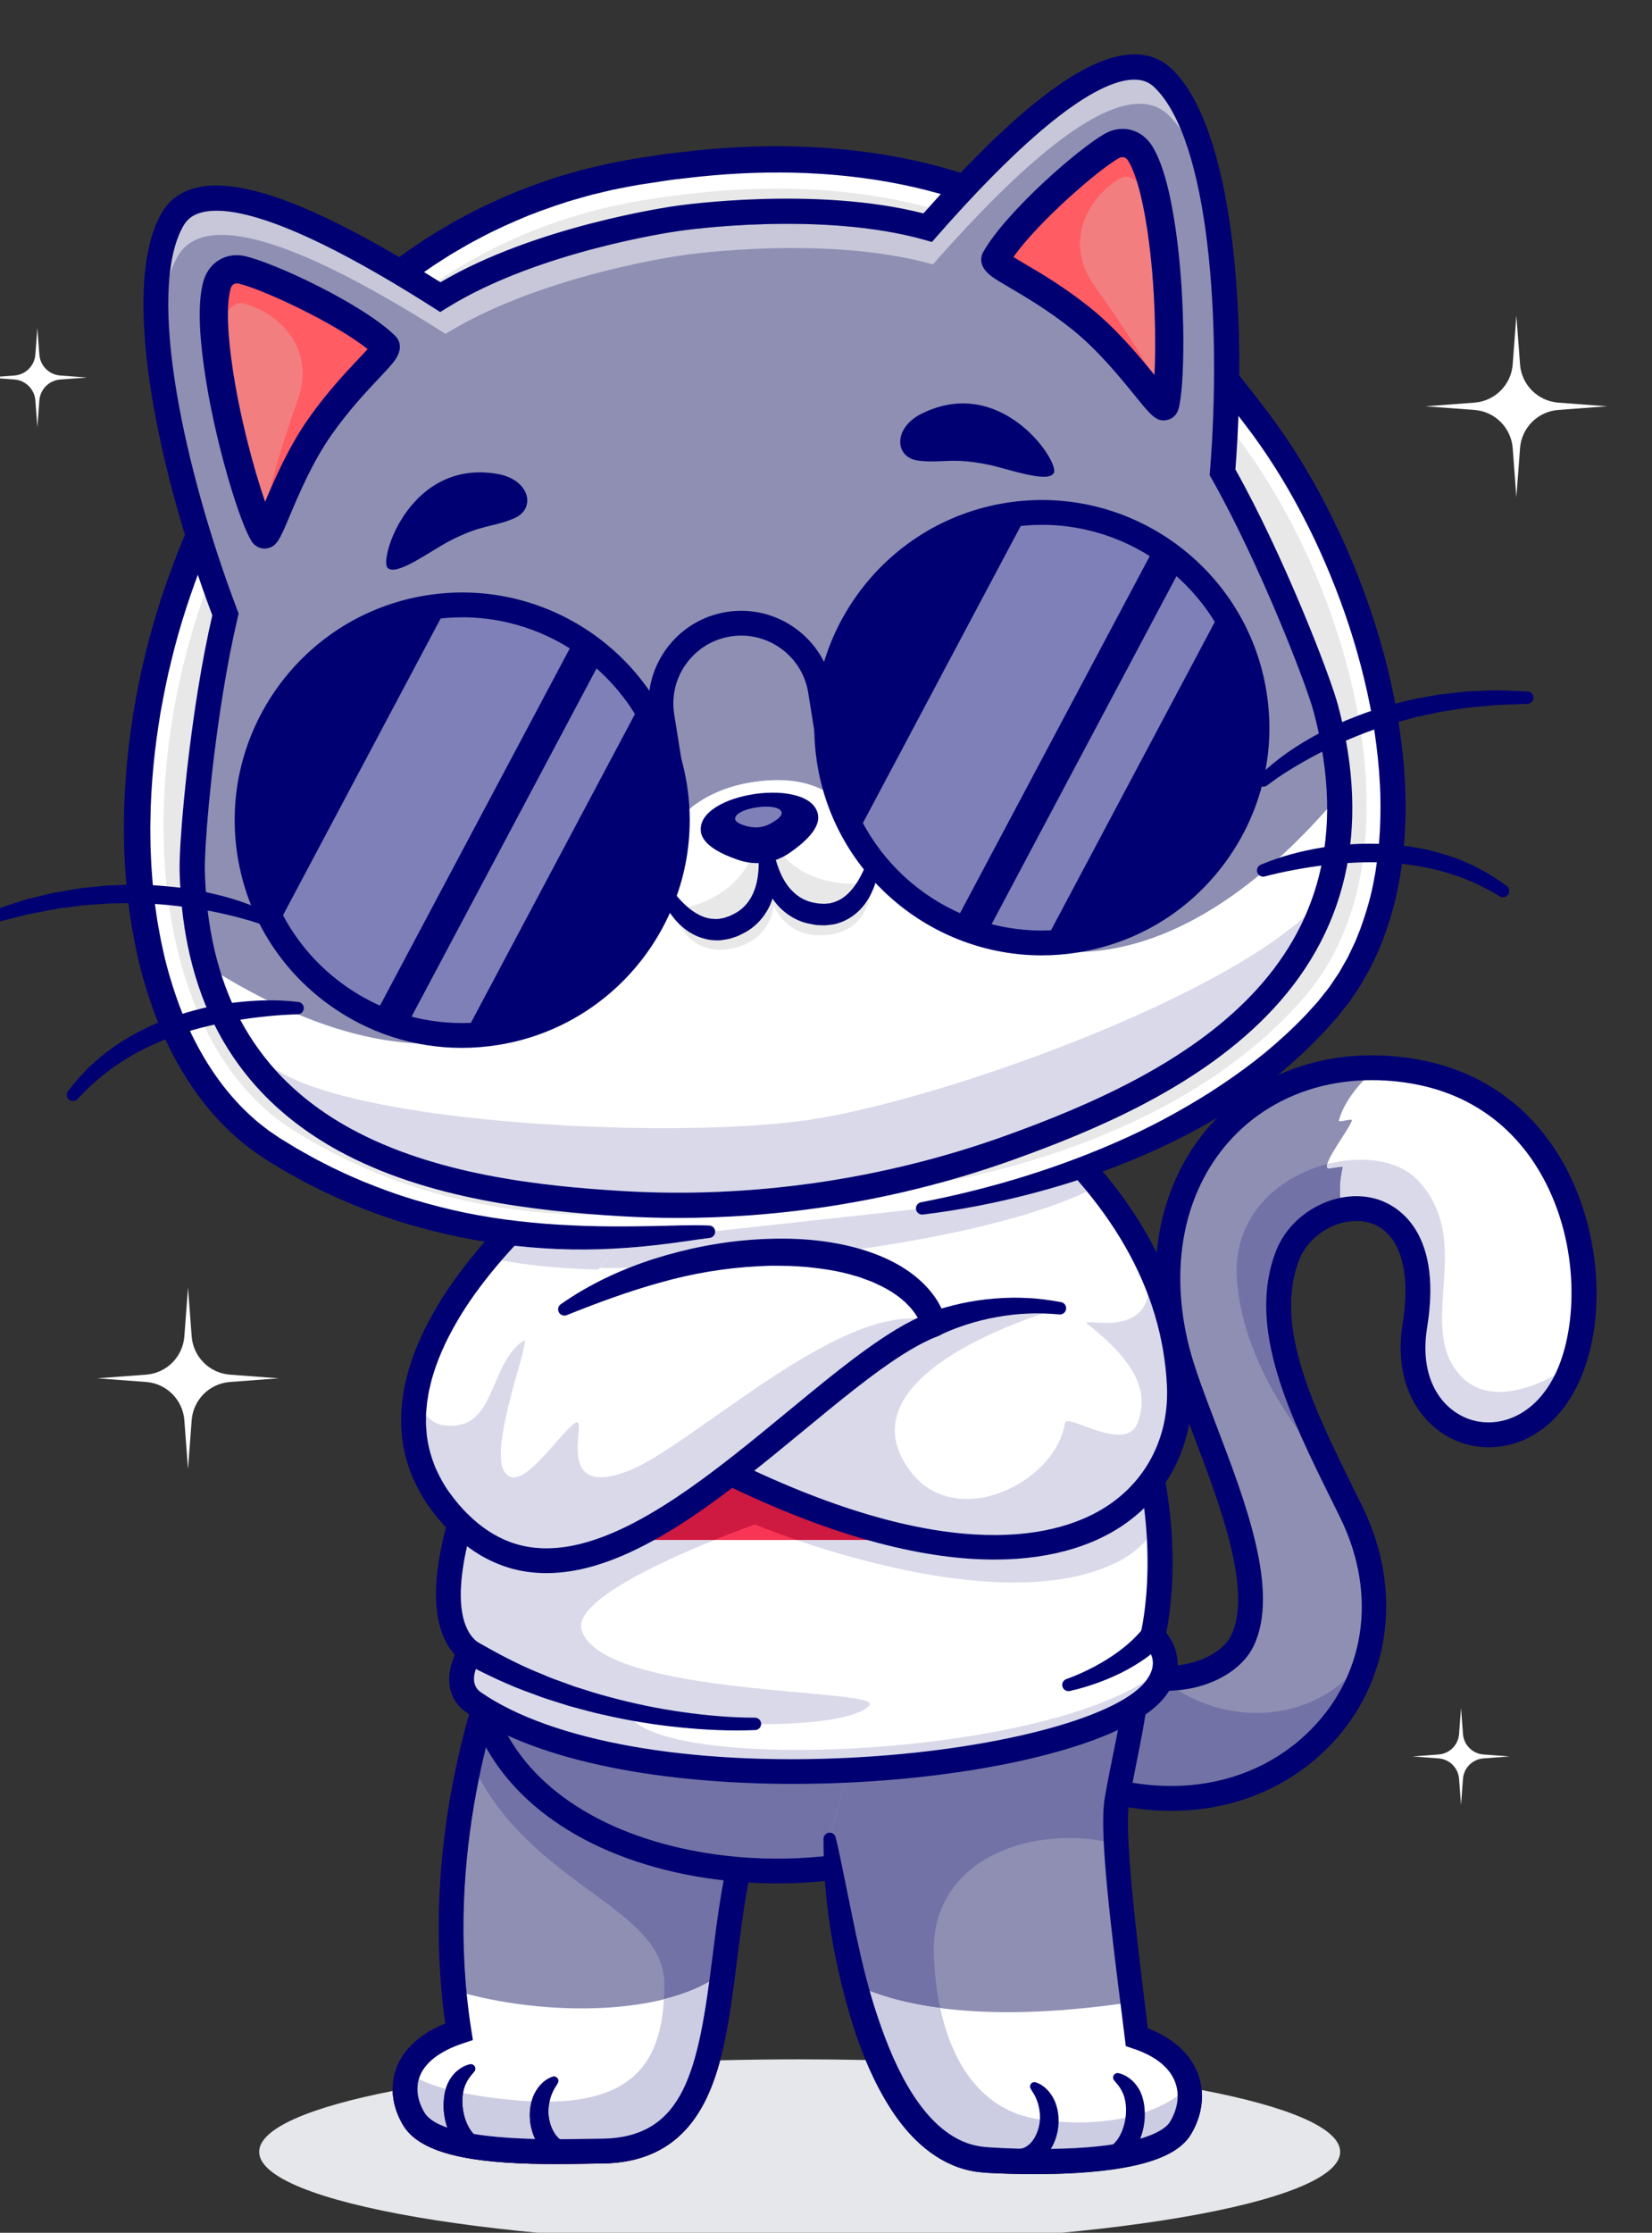<?xml version="1.0" encoding="UTF-8" standalone="no"?>
<!-- Created with Inkscape (http://www.inkscape.org/) -->

<svg
   version="1.1"
   id="svg39076"
   width="370.191"
   height="500"
   viewBox="0 0 370.191 500"
   sodipodi:docname="4500_7_05.eps"
   xml:space="preserve"
   xmlns:inkscape="http://www.inkscape.org/namespaces/inkscape"
   xmlns:sodipodi="http://sodipodi.sourceforge.net/DTD/sodipodi-0.dtd"
   xmlns="http://www.w3.org/2000/svg"
   xmlns:svg="http://www.w3.org/2000/svg"><rect x="0" y="0" width="370.191" height="500" fill="#333333" stroke="none"/><defs
     id="defs39080" /><sodipodi:namedview
     id="namedview39078"
     pagecolor="#ffffff"
     bordercolor="#000000"
     borderopacity="0.25"
     inkscape:showpageshadow="2"
     inkscape:pageopacity="0.0"
     inkscape:pagecheckerboard="0"
     inkscape:deskcolor="#d1d1d1"
     showgrid="false" /><g
     id="g39084"
     inkscape:groupmode="layer"
     inkscape:label="Page 1"
     transform="matrix(1.333,0,0,-1.333,-1.664,5332.323)"><g
       id="g39086"
       transform="matrix(0.012,0,0,0.012,-104.076,3569.01)"><path
         d="m 19979.6,4515.7 c -4181.7,0 -7571.6,579.9 -7571.6,1295.3 0,326.4 705.4,624.5 1869.9,852.3 5.1,-166.3 57.2,-335.6 154,-490.8 275.5,-441.9 1154.9,-532.2 2134.9,-532.2 133,0 268.1,1.6 403.5,4.3 84.6,1.7 156.3,3.2 210.9,3.2 709,0 1197.2,298.5 1492.4,912.6 78.1,162.4 140.3,341 191.7,531.9 363.6,9.2 735.8,14 1114.3,14 312.4,0 620.6,-3.3 923.1,-9.6 76.3,-183.8 163.5,-364.4 264.9,-540 108.6,-186.3 234,-367.2 388.8,-529.2 154.3,-161.2 339.4,-305.1 555.9,-398.3 107.6,-46.9 222.6,-79.2 339.1,-96.7 122.2,-17.2 221.2,-18.7 326,-24 163.2,-6.7 326.2,-10.2 489.5,-10.2 45,0 90.1,0.3 135.1,0.8 208.5,2.5 417.4,11 627.1,28.4 209.6,17.5 420,43.3 631.7,89.4 105.8,23.6 211.9,51.7 318.3,91.1 106.2,39.9 213.7,88.7 316.8,167.1 51,39.6 101.4,86.7 143.2,147.2 22.7,32.9 34.6,55.7 49.9,82.8 14.1,26.7 27.6,53.8 39.6,81.7 48.4,111.1 79.9,232.2 85.5,357.5 2.4,43.9 1.4,88.3 -2.9,132.5 1206,-229.4 1940,-533 1940,-865.8 0,-715.4 -3389.9,-1295.3 -7571.6,-1295.3"
         style="fill:#e5e7eb;fill-opacity:1;fill-rule:nonzero;stroke:none"
         id="path39090" /><path
         d="m 15825.1,12804.6 c -325.7,-810.3 -992.2,-2927.2 -618.1,-5310.1 -856.5,-285.5 -853.9,-867.2 -627.6,-1230.1 343.5,-550.8 2120.9,-442.9 2601.8,-442.9 2369.9,0 1207.3,3592.5 2546.8,5494.7 l -3902.9,1488.4"
         style="fill:#c4bfc2;fill-opacity:1;fill-rule:nonzero;stroke:none"
         id="path39092" /><path
         d="m 16566.8,5640.3 c -980,0 -1859.4,90.3 -2134.9,532.2 -159,254.9 -197.3,547.8 -105.3,803.3 69.5,192.9 245.8,451 687.7,632.5 -352.6,2501.3 405,4652.8 649.6,5261.1 35.8,89.1 136.9,132.3 226,96.5 89.1,-35.8 132.3,-137 96.5,-226.1 -240.7,-598.9 -996,-2745.2 -607.7,-5218.4 l 22.8,-145.3 -139.6,-46.6 c -325.9,-108.6 -536.3,-271.6 -608.3,-471.5 -79.1,-219.8 24.9,-424 73.3,-501.6 251.6,-403.5 1745.6,-374.1 2236.6,-364.2 87.3,1.7 161.3,3.1 217.7,3.1 1195.5,0 1378.1,968.6 1577,2548.9 121.8,968.3 260,2065.8 827.7,2872.1 55.3,78.5 163.7,97.3 242.2,42 78.5,-55.2 97.3,-163.7 42,-242.2 -517.9,-735.4 -644.5,-1742 -767,-2715.3 -91.8,-729.5 -178.5,-1418.4 -429.5,-1940.4 -295.2,-614.1 -783.4,-912.6 -1492.4,-912.6 -54.6,0 -126.3,-1.5 -210.9,-3.2 -135.4,-2.7 -270.5,-4.3 -403.5,-4.3"
         style="fill:#6b184e;fill-opacity:1;fill-rule:nonzero;stroke:none"
         id="path39094" /><path
         d="m 19728.2,11316.2 c -580.1,-823.8 -691.3,-1964.4 -823,-2992.9 -172.5,-1347 -380.2,-2501.9 -1724.1,-2501.9 -481,0 -2258.2,-107.8 -2601.8,443.2 -116.1,186.4 -173.4,430.2 -85.6,661.8 83,219.8 296.3,428.8 713.4,567.9 -30.8,194.6 -54.3,387.5 -71.7,578.3 -111.6,1222.7 31.3,2348.9 230.3,3228.8 149.9,661.8 331.1,1184 459.3,1503.4 l 3903.2,-1488.6"
         style="fill:#8e8fb3;fill-opacity:1;fill-rule:nonzero;stroke:none"
         id="path39096" /><path
         d="m 18078.2,7946.7 c 3.9,67.2 5.8,136.6 5.8,208.4 0,1057.7 -1755.2,1353.2 -2595,2895.1 30.5,148.1 62.8,289.3 95.8,422.7 490.8,-878.4 1480.4,-1515 2793.3,-1778.4 175.8,-35.3 354.8,-63.1 535.5,-83.5 -66.4,-359.3 -111.9,-721.3 -155.4,-1066.8 -15.3,-121.5 -30.5,-239.4 -46.1,-353.4 -20.1,-11.7 -40.8,-23.2 -61.9,-34.3 -0.2,-0.1 -0.3,-0.2 -0.5,-0.3 -0.4,-0.2 -0.9,-0.4 -1.3,-0.6 -165.7,-87.2 -358.4,-156.5 -570.2,-208.9"
         style="fill:#7272a6;fill-opacity:1;fill-rule:nonzero;stroke:none"
         id="path39098" /><path
         d="m 18905.2,8323.3 c -172.5,-1347 -380.2,-2501.9 -1724.1,-2501.9 -481,0 -2258.2,-107.8 -2601.8,443.2 -83.5,133.8 -136.5,297.2 -127.4,464.5 0.5,6.9 0.9,13.9 1.8,20.8 2.2,27.4 6.5,54.8 12.1,81.7 1.4,7 3.1,13.5 4.8,20 2.6,12.2 6.1,24.3 10,36.5 2.2,7.4 4.4,14.8 7.4,22.2 1.7,5.6 3.5,10.8 5.7,16.1 162.5,-130.4 524.4,-287.3 1326.5,-376.3 1603.8,-178.6 2195.1,303.3 2257.7,1396.5 333.3,82.5 619.6,206.8 827.3,376.7"
         style="fill:#e8e8e8;fill-opacity:1;fill-rule:nonzero;stroke:none"
         id="path39100" /><path
         d="m 18905.2,8323.3 c -172.5,-1347 -380.2,-2501.9 -1724.1,-2501.9 -481,0 -2258.2,-107.8 -2601.8,443.2 -226,362.8 -229,944.2 627.8,1229.7 -30.8,194.6 -54.3,387.5 -71.7,578.3 1284.4,-384.6 3029,-355 3769.8,250.7"
         style="fill:#ffffff;fill-opacity:1;fill-rule:nonzero;stroke:none"
         id="path39102" /><path
         d="m 18077.9,7946.2 c 0,0.1 0,0.2 0,0.4 211.9,52.5 404.8,121.8 570.5,209 -165.8,-87.3 -358.7,-156.8 -570.5,-209.4 m 571.8,210 c 0.2,0.1 0.3,0.2 0.5,0.3 -0.2,-0.1 -0.3,-0.1 -0.5,-0.3"
         style="fill:#babad0;fill-opacity:1;fill-rule:nonzero;stroke:none"
         id="path39104" /><path
         d="m 16573.7,5987.5 c -641.7,0 -1644.8,44.9 -1846.8,368.9 -46.4,74.4 -144,265.3 -82.1,474.7 206.3,-105.2 562.2,-212.9 1175.4,-281 217.9,-24.3 417.2,-36.4 598.9,-36.4 1155.7,0 1604.6,488 1658.8,1432.5 211.8,52.6 404.7,122.1 570.5,209.4 0.5,0.2 0.9,0.4 1.3,0.6 0.2,0.2 0.3,0.2 0.5,0.3 21.1,11.2 41.7,22.6 61.9,34.3 -186.8,-1370.2 -427.2,-2195.5 -1530.9,-2195.5 -56.4,0 -130.4,-1.4 -217.7,-3.1 -96.8,-2 -232.4,-4.7 -389.8,-4.7"
         style="fill:#cccce3;fill-opacity:1;fill-rule:nonzero;stroke:none"
         id="path39106" /><path
         d="m 16566.3,5645.8 c -978.2,0 -1855.5,90 -2129.7,529.6 -158,253.6 -196.2,544.6 -104.8,798.5 69.3,192.4 245.6,450.1 688.6,630.9 -353.8,2501.7 404.1,4654.2 648.6,5262.6 34.7,86.2 132.7,128 218.9,93.3 86.2,-34.6 128,-132.6 93.3,-218.8 -240.8,-599.3 -996.5,-2746.8 -608,-5221.4 l 22.1,-140.7 -135.1,-45 c -327.7,-109.2 -539.2,-273.4 -611.8,-474.9 -80,-222.1 25,-428.1 73.8,-506.4 253.2,-406.2 1697.6,-377.7 2241.4,-366.9 87.2,1.7 161.2,3.2 217.6,3.2 1200.2,0 1383.2,970.4 1582.5,2553.7 121.8,967.7 259.8,2064.4 826.8,2869.6 53.5,75.9 158.4,94.2 234.4,40.7 76,-53.5 94.2,-158.5 40.7,-234.5 -518.7,-736.6 -645.5,-1743.8 -768.1,-2717.8 -91.7,-729 -178.3,-1417.5 -428.9,-1938.7 -294.2,-612 -780.7,-909.5 -1487.4,-909.5 -54.7,0 -126.4,-1.4 -211,-3.1 -135.6,-2.7 -270.8,-4.4 -403.9,-4.4"
         style="fill:#6b184e;fill-opacity:1;fill-rule:nonzero;stroke:none"
         id="path39108" /><path
         d="m 16577.1,6750.7 c -8,-14.4 -23.7,-36.5 -34.1,-55.1 -10.8,-20 -21.7,-39.2 -29.8,-60.2 -17.5,-40.4 -30.7,-81.9 -39,-125 -18.1,-86.8 -20.5,-174.8 -0.5,-261.2 18.7,-85.3 56.4,-166.5 106.9,-224.7 51.4,-58.7 108.5,-90.5 178.5,-95.8 l 7.8,-0.6 c 69.5,-5.3 121.6,-65.9 116.3,-135.4 -4.7,-62.3 -53.9,-110.6 -114.1,-116.2 -73.2,-6.8 -151.6,5.1 -220.4,36.1 -69.1,30.2 -128.1,76.5 -174.7,128.5 -93.7,105.3 -144.1,231.5 -165.5,359.1 -20.2,127.4 -9.7,262.4 37.2,383.2 24.4,60.5 59.2,118 103.9,166.5 22.6,24.1 47.2,46.3 74.5,64.9 13.4,9.5 27.6,18.1 42.7,25.6 15.4,8.4 28.8,13.3 50,21.1 31.4,11.6 66.2,-4.4 77.9,-35.8 6.3,-17.2 4.4,-35.5 -3.8,-50.4 l -13.8,-24.6"
         style="fill:#6b184e;fill-opacity:1;fill-rule:nonzero;stroke:none"
         id="path39110" /><path
         d="m 15408.7,6920.5 c -28.7,-33 -62.7,-73.8 -84.2,-113.4 -22.9,-40 -40.1,-80.8 -50.7,-123.2 -21.4,-80.8 -25.9,-185.3 -10.9,-279.7 13.9,-95.5 44.7,-189 90.6,-265.2 46.3,-76.8 105.5,-130.6 172.7,-153.4 l 8,-2.7 c 66,-22.4 101.3,-94.1 78.9,-160 -20.2,-59.6 -80.5,-94.1 -140.5,-83.9 -77.3,13.1 -151.5,47 -210.2,93.7 -60.1,45.8 -106.4,102.3 -143.9,161.1 -73.8,118.7 -110.7,249 -123.4,379.7 -6.4,65.5 -4.7,131.6 2.8,197.1 6.8,64.2 23.4,133.6 52.2,198.8 29.9,64.4 72.6,122.7 124.5,168.9 26.6,22.4 53.9,43.3 84.3,59.2 30.9,16.9 59.3,28.5 98.6,38.3 33.6,8.5 67.7,-11.9 76.2,-45.5 5.1,-20.6 -0.5,-41.3 -13.3,-56.3 l -11.7,-13.5"
         style="fill:#6b184e;fill-opacity:1;fill-rule:nonzero;stroke:none"
         id="path39112" /><path
         d="m 16566.8,5640.3 c -980,0 -1859.4,90.3 -2134.9,532.2 -159,254.9 -197.3,547.8 -105.3,803.3 69.5,192.9 245.8,451 687.7,632.5 -352.6,2501.3 405,4652.8 649.6,5261.1 35.8,89.1 136.9,132.3 226,96.5 89.1,-35.8 132.3,-137 96.5,-226.1 -240.7,-598.9 -996,-2745.2 -607.7,-5218.4 l 22.8,-145.3 -139.6,-46.6 c -325.9,-108.6 -536.3,-271.6 -608.3,-471.5 -79.1,-219.8 24.9,-424 73.3,-501.6 251.6,-403.5 1745.6,-374.1 2236.6,-364.2 87.3,1.7 161.3,3.1 217.7,3.1 1195.5,0 1378.1,968.6 1577,2548.9 121.8,968.3 260,2065.8 827.7,2872.1 55.3,78.5 163.7,97.3 242.2,42 78.5,-55.2 97.3,-163.7 42,-242.2 -517.9,-735.4 -644.5,-1742 -767,-2715.3 -91.8,-729.5 -178.5,-1418.4 -429.5,-1940.4 -295.2,-614.1 -783.4,-912.6 -1492.4,-912.6 -54.6,0 -126.3,-1.5 -210.9,-3.2 -135.4,-2.7 -270.5,-4.3 -403.5,-4.3"
         style="fill:#000072;fill-opacity:1;fill-rule:nonzero;stroke:none"
         id="path39114" /><path
         d="m 16577.1,6750.7 c -8,-14.4 -23.7,-36.5 -34.1,-55.1 -10.8,-20 -21.7,-39.2 -29.8,-60.2 -17.5,-40.4 -30.7,-81.9 -39,-125 -18.1,-86.8 -20.5,-174.8 -0.5,-261.2 18.7,-85.3 56.4,-166.5 106.9,-224.7 51.4,-58.7 108.5,-90.5 178.5,-95.8 l 7.8,-0.6 c 69.5,-5.3 121.6,-65.9 116.3,-135.4 -4.7,-62.3 -53.9,-110.6 -114.1,-116.2 -73.2,-6.8 -151.6,5.1 -220.4,36.1 -69.1,30.2 -128.1,76.5 -174.7,128.5 -93.7,105.3 -144.1,231.5 -165.5,359.1 -20.2,127.4 -9.7,262.4 37.2,383.2 24.4,60.5 59.2,118 103.9,166.5 22.6,24.1 47.2,46.3 74.5,64.9 13.4,9.5 27.6,18.1 42.7,25.6 15.4,8.4 28.8,13.3 50,21.1 31.4,11.6 66.2,-4.4 77.9,-35.8 6.3,-17.2 4.4,-35.5 -3.8,-50.4 l -13.8,-24.6"
         style="fill:#000072;fill-opacity:1;fill-rule:nonzero;stroke:none"
         id="path39116" /><path
         d="m 15408.7,6920.5 c -28.7,-33 -62.7,-73.8 -84.2,-113.4 -22.9,-40 -40.1,-80.8 -50.7,-123.2 -21.4,-80.8 -25.9,-185.3 -10.9,-279.7 13.9,-95.5 44.7,-189 90.6,-265.2 46.3,-76.8 105.5,-130.6 172.7,-153.4 l 8,-2.7 c 66,-22.4 101.3,-94.1 78.9,-160 -20.2,-59.6 -80.5,-94.1 -140.5,-83.9 -77.3,13.1 -151.5,47 -210.2,93.7 -60.1,45.8 -106.4,102.3 -143.9,161.1 -73.8,118.7 -110.7,249 -123.4,379.7 -6.4,65.5 -4.7,131.6 2.8,197.1 6.8,64.2 23.4,133.6 52.2,198.8 29.9,64.4 72.6,122.7 124.5,168.9 26.6,22.4 53.9,43.3 84.3,59.2 30.9,16.9 59.3,28.5 98.6,38.3 33.6,8.5 67.7,-11.9 76.2,-45.5 5.1,-20.6 -0.5,-41.3 -13.3,-56.3 l -11.7,-13.5"
         style="fill:#000072;fill-opacity:1;fill-rule:nonzero;stroke:none"
         id="path39118" /><path
         d="m 22721.2,21403.4 c 0,0 704.4,-2613 992.3,-4233.7 243,-1367.8 1090.1,-4259.7 -537.5,-6131.2 -1711.6,-1967.9 -6742.4,-1729.7 -7631.8,955.5 -883.2,2666.4 2210.2,6780.8 1658.9,9110.9 l 5518.1,298.5"
         style="fill:#8e8fb3;fill-opacity:1;fill-rule:nonzero;stroke:none"
         id="path39120" /><path
         d="m 19665.2,9915.6 c -404.3,0 -815.3,38.8 -1218.8,119.7 -1207.8,242.3 -2113.3,816 -2555.4,1602.5 1044.7,-475 2524.9,-676 3999.5,-676 241.9,0 483.5,5.4 723.1,15.9 l -193.4,-700.8 c -6.6,1.7 -13.5,2.5 -20.6,2.5 -0.3,0 -0.5,0 -0.7,0 -47.7,-0.3 -86.2,-39.3 -85.8,-87 l 0.1,-13.8 1,-146 c 0.2,-27.7 0.8,-55.5 1.6,-83.3 -213.5,-22.3 -431.2,-33.7 -650.6,-33.7"
         style="fill:#7272a6;fill-opacity:1;fill-rule:nonzero;stroke:none"
         id="path39122" /><path
         d="m 19665.9,9568.9 c -434.8,0 -870.1,41.8 -1287.8,125.6 -1535.3,308 -2628.4,1126.2 -2998.9,2244.9 -491.6,1484 181.3,3344.2 832.1,5143.1 548.7,1516.9 1067,2949.6 822.7,3982.4 -22.1,93.4 35.7,187 129.1,209.1 93.4,22.1 187.1,-35.7 209.2,-129.1 268.2,-1133.6 -267.3,-2613.6 -834.1,-4180.6 -630.6,-1743.3 -1282.7,-3545.9 -829,-4915.6 330.1,-996.8 1327.8,-1730.6 2737.2,-2013.4 1789.3,-358.9 3723.2,111 4598.4,1117.3 1383.9,1591.2 894.3,4008.6 601.7,5453 -39,192.4 -75.8,374.1 -104.1,533.7 -283.3,1594.6 -981.9,4192.8 -989,4218.9 -24.9,92.6 29.9,188 122.6,213 92.7,25 188.1,-29.9 213.1,-122.6 7,-26.2 709.6,-2638.9 995.5,-4248.5 27.7,-155.5 64.1,-335.2 102.6,-525.5 305.3,-1507.2 816.2,-4029.7 -680.1,-5750.1 -489.2,-562.5 -1244.1,-974.9 -2183.2,-1192.8 -467,-108.4 -962.2,-162.8 -1458,-162.8"
         style="fill:#000072;fill-opacity:1;fill-rule:nonzero;stroke:none"
         id="path39124" /><path
         d="m 23255.3,11301.7 c 2258.9,-1293.9 4403.8,-112.7 4729.1,1676.1 63.9,351.3 57,726.2 -32.5,1110.1 -52.5,225.3 -133.8,453.4 -246.4,682.7 -99.2,202.5 -200.9,405.4 -299.7,608.8 -345.2,709.5 -654.3,1417.5 -708.8,2078.2 -26,313.5 5.3,616.9 118,904.4 59.7,151.6 156.1,282.6 274.4,386.7 140.3,123.2 311.5,209 488,246.4 78.9,16.7 158.6,24 237.5,20.3 508.7,-21.5 970.2,-481.8 783.9,-1629.3 -261,-1612.3 1492,-2116.5 2136.1,-734 28.4,61.4 54,126.1 78,193.6 7.8,23.5 15.9,47.5 23.6,71.5 402.2,1287.4 -85,3516.6 -2073.8,3983.8 -91.1,21.9 -185.8,39.4 -283.8,53.2 -134.2,18.7 -266.4,30.1 -395.7,33.4 -239.9,6.5 -471.2,-13 -691.2,-56.1 -1615.6,-316.4 -2632.5,-1906.7 -2123,-3901.6 273.6,-1070.7 1380.9,-3089.6 912,-4064.7 -148.4,-309 -603.8,-549 -1143.4,-523.7 -13.8,0.4 -28.1,1.2 -42.3,2 h -0.4 c -389.1,28.1 -819,194.8 -1205.7,572.1 l -533.9,-1713.9"
         style="fill:#8e8fb3;fill-opacity:1;fill-rule:nonzero;stroke:none"
         id="path39126" /><path
         d="m 25183.2,10933.4 c -177.5,0 -358,15 -539.8,45.1 34.6,181.9 72.9,365.1 108.7,550.8 26,133.8 50.4,268.7 72.1,404.4 104,72.2 189.6,147.4 254.3,225.2 29.9,36 55.9,71.7 78.2,106.9 40.5,1.1 81.1,3.4 121.6,7.2 362.8,-222.5 741.4,-318.1 1097.6,-318.1 498.6,0 953.4,187.4 1259.1,476.2 -130.8,-284.3 -319.4,-547 -564.2,-776.7 -510.2,-478.8 -1174.7,-721 -1887.6,-721"
         style="fill:#7272a6;fill-opacity:1;fill-rule:nonzero;stroke:none"
         id="path39128" /><path
         d="m 26965.8,15914.6 c -373.9,512.4 -790.8,1255.3 -859.4,2086.1 -75.1,907.9 579.8,1463.8 1264.4,1639.2 -2.8,-10.9 -4.3,-20.8 -4.3,-29.3 0,-3.8 0.3,-7.3 1,-10.5 1.2,-6.7 3.8,-12.1 7.8,-16.4 2.1,-2.2 8,-3.2 16.3,-3.2 20.7,0 57,5.8 93,11.6 36,5.8 71.7,11.5 91.1,11.5 6.2,0 10.8,-0.6 13.1,-1.9 1.1,-0.7 1.7,-1.6 1.7,-2.7 0,-0.3 0,-0.6 -0.1,-0.9 -15.5,-63.5 -39.7,-169.1 -39.6,-319.2 0,-7.1 0.1,-14.2 0.2,-21.5 0.4,-28.5 1.7,-58.5 4.1,-90.1 -390.2,-79.1 -751.8,-358.5 -901.9,-742.2 -303.8,-776.5 -66.3,-1639.4 312.6,-2510.5"
         style="fill:#7272a6;fill-opacity:1;fill-rule:nonzero;stroke:none"
         id="path39130" /><path
         d="m 27375.3,19583.9 c 7.6,-8 58.9,0.1 109.5,8.3 54.7,8.8 108.6,17.6 105.6,5.9 -24,-98 -68.3,-296 -13,-603 1.2,0.4 2,0.4 3.2,0.4 15.5,3.7 30.5,6.5 46,8.5 13.4,2.5 26.8,4.1 40.3,5.7 10.5,1.3 21.5,2.5 32.5,3.3 9.8,0.8 19.9,1.6 30.1,2 28.4,1.7 56.9,1.7 85.4,0.4 508.7,-21.5 970.2,-481.8 783.9,-1629.3 -261,-1612.3 1492,-2116.5 2136.1,-734 28.4,61.4 54,126.1 78,193.6 -324,-243.2 -1133.6,-660.8 -1582.6,-161.9 -631.5,702.3 229,1874.6 -600.5,2738.3 -263.9,274.4 -769,343.6 -1259,217.9 -6.5,-25.6 -6.1,-45.1 4.5,-56.1"
         style="fill:#686868;fill-opacity:1;fill-rule:nonzero;stroke:none"
         id="path39132" /><path
         d="m 27577.4,18995.1 c 78.9,16.7 158.6,24 237.5,20.3 508.7,-21.5 970.2,-481.8 783.9,-1629.3 -261,-1612.3 1492,-2116.5 2136.1,-734 28.4,61.4 54,126.1 78,193.6 7.8,23.5 15.9,47.5 23.6,71.5 402.2,1287.4 -85,3516.6 -2073.8,3983.8 -91.1,21.9 -185.8,39.4 -283.8,53.2 -134.2,18.7 -266.4,30.1 -395.7,33.4 -131.1,-82 -459.2,-401.6 -550.1,-736.5 -5.5,-20.5 42.9,-11.1 91.3,-1.7 49.4,9.6 98.8,19.2 90.5,-3.1 -55.2,-148 -407.8,-590.8 -339.6,-662.6 7.5,-7.9 58.7,0.2 109.3,8.4 54.7,8.8 108.7,17.6 105.9,6 -23.9,-98.1 -68.5,-295.9 -13.1,-603"
         style="fill:#ffffff;fill-opacity:1;fill-rule:nonzero;stroke:none"
         id="path39134" /><path
         d="m 27551,19257.4 c -0.1,7.3 -0.2,14.4 -0.2,21.5 -0.1,150.1 24.1,255.7 39.6,319.2 0.1,0.3 0.1,0.6 0.1,0.9 0,1.1 -0.6,2 -1.7,2.7 1.5,-0.9 2.1,-2.1 1.7,-3.6 -16.2,-66.6 -42,-179.1 -39.5,-340.7 m -183.5,342.7 c -0.7,3.2 -1,6.7 -1,10.5 0,8.5 1.5,18.4 4.3,29.4 v 0 c -4,-15.8 -5.3,-29.3 -3.3,-39.9"
         style="fill:#595969;fill-opacity:1;fill-rule:nonzero;stroke:none"
         id="path39136" /><path
         d="m 29628.7,16023.4 c -83.6,0 -164.9,12.4 -240.8,35.8 -363.8,111.8 -743.7,519 -617.4,1298.8 230.1,1420.5 -497.3,1734.6 -725.7,1797 -87.1,23.8 -176.7,35.1 -266.5,35.1 -74.6,0 -149.4,-7.8 -223.2,-22.8 -2.4,31.6 -3.7,61.6 -4.1,90.1 v 0 c -2.5,161.6 23.3,274.1 39.5,340.7 0.4,1.5 -0.2,2.7 -1.7,3.6 v 0 c -2.3,1.4 -6.9,2 -13.2,2 -19.4,0 -54.9,-5.8 -90.8,-11.5 -35.9,-5.8 -72.2,-11.6 -92.9,-11.6 -8.5,0 -14.4,1 -16.6,3.3 -4,4.2 -6.6,9.6 -7.8,16.2 v 0 c -2,10.6 -0.7,24.1 3.4,39.9 156.6,40.2 314.8,60.4 466.2,60.4 322,0 613.2,-91.7 792.7,-278.3 829.5,-863.7 -31,-2036 600.5,-2738.3 153.4,-170.5 348.9,-233.9 552.7,-233.9 268.9,0 552.3,110.4 772.8,231.5 -234,-467.7 -599.3,-658 -927.1,-658"
         style="fill:#d9d9ea;fill-opacity:1;fill-rule:nonzero;stroke:none"
         id="path39138" /><path
         d="m 25184.4,10584.9 c -660,0 -1354.4,187.3 -2015.2,566 -83.3,47.7 -112.1,153.9 -64.4,237.2 47.7,83.3 153.9,112 237.2,64.4 1325.2,-759.4 2788.8,-680.2 3728.8,201.9 832.8,781.5 1016.4,1946.1 479,3039.2 -37.4,76.2 -75.1,152.4 -112.9,228.8 -591.4,1195.3 -1202.9,2431.2 -783.7,3502.7 212.7,543.7 850,877.9 1391.6,729.9 228.4,-62.4 955.8,-376.5 725.7,-1797 -126.3,-779.8 253.6,-1187 617.4,-1298.8 382.8,-117.8 898.9,42.8 1189.3,666.4 297.1,638.1 330.1,1777.3 -181.9,2719.7 -285.4,525.4 -853.8,1183.8 -1940.8,1336.7 -970.8,136.7 -1865.6,-162.6 -2454.9,-820.7 -642.8,-718.1 -847.8,-1770.9 -562.2,-2888.5 75.8,-296.7 222.2,-680.3 377.2,-1086.4 417.3,-1093.6 890.4,-2333 523.4,-3096.2 -141.3,-293.9 -491.6,-522.9 -914.1,-597.6 -614.4,-108.6 -1254.3,109.5 -1755.9,598.4 -68.8,67 -70.2,177.1 -3.2,245.8 67,68.7 177.1,70.2 245.8,3.1 420.5,-409.8 950,-593.9 1452.8,-505 309.5,54.7 569,214.1 661.3,405.9 302.2,628.4 -161.9,1844.5 -534.9,2821.6 -158.6,415.7 -308.5,808.3 -389.2,1124.4 -314.7,1231.8 -81.4,2400.5 640.1,3206.3 667.8,746 1674.6,1086.1 2762.2,933.1 1230.4,-173 1874.3,-919.3 2197.8,-1514.9 508.4,-935.9 587.2,-2182.9 191.6,-3032.4 -378.7,-813.3 -1079.8,-1013.9 -1606.6,-852 -536.5,164.9 -1010,750.4 -858.3,1686.7 124,765.4 -53.3,1291 -474.2,1406.1 -371.8,101.6 -827.9,-142 -976.3,-521.2 -363.2,-928.5 213.7,-2094.4 771.6,-3221.9 37.9,-76.7 75.7,-153.2 113.3,-229.6 598.1,-1216.8 381,-2569.5 -553.1,-3446.1 -577.1,-541.5 -1325.5,-816 -2124.3,-816"
         style="fill:#000072;fill-opacity:1;fill-rule:nonzero;stroke:none"
         id="path39140" /><path
         d="m 25312.5,6140.8 c -338.5,-554 -2247.7,-475 -2727.9,-442.8 -990.2,65.6 -1535.1,1297.9 -1834,2457.1 -259,1004.2 -332.9,1953.6 -352.4,2042.2 L 23259,20560.8 c 2186,-6835.7 1423.9,-8235.7 1163.2,-9834.2 -21.3,-132.1 -22.2,-343.3 -8.7,-604 30,-595.3 133.4,-1450 227.6,-2214.7 21.3,-169.5 41.8,-335 60.9,-491.9 454.5,-146.8 675.2,-407.1 729.1,-683.9 40,-201.2 -8.3,-410.6 -118.6,-591.3"
         style="fill:#8e8fb3;fill-opacity:1;fill-rule:nonzero;stroke:none"
         id="path39142" /><path
         d="m 21948.1,7823.8 c -198.9,26.1 -373.7,59.3 -526.8,96.1 -183.7,44.3 -336,93.7 -460.2,142.2 -33.4,117.5 -64.3,235.9 -93.2,355 -24,98 -46.4,196.5 -67.6,295.3 -22.3,98.6 -43.9,197.4 -63.9,296.7 l -121.8,597 -61.6,300 -32,150.5 -17.1,75.9 c -6.5,26.7 -11.3,47.9 -20.9,83.2 -8.3,30.2 -32.4,53.8 -62.8,61.2 l 193.4,700.8 c 1529.6,67 2973.6,341.3 3824.6,738.9 -7.6,-40.5 -15.5,-81 -23.5,-121.6 -53,-270.6 -113.6,-544.2 -160.8,-825.1 -25.9,-159.6 -24,-305.1 -21.6,-448.7 1.3,-53.8 3.3,-107.2 5.9,-160.4 -160,29.2 -323.5,43.9 -485.9,43.9 -977.5,0 -1921.6,-530 -1893.3,-1605.1 7,-263.5 35.4,-526.3 89.1,-775.8"
         style="fill:#7272a6;fill-opacity:1;fill-rule:nonzero;stroke:none"
         id="path39144" /><path
         d="m 25445,6590.9 c 0,-22.6 -0.9,-45.2 -3.1,-67.3 -0.8,-13.1 -2.1,-25.7 -4.3,-38.7 -0.9,-8.3 -2.2,-16.1 -3.5,-23.9 -0.8,-5.7 -1.7,-10.9 -3,-16.5 -4.4,-23.5 -9.6,-46.5 -16.1,-69.5 -3.5,-12.2 -6.9,-23.9 -10.9,-35.2 -0.8,-3.1 -1.7,-6.1 -2.6,-9.2 -9.5,-27.8 -20.4,-55.6 -32.5,-82.9 -1.4,-3.1 -2.7,-6.1 -4,-9.2 -7.3,-15.2 -14.7,-30.4 -22.5,-45.2 -9.6,-17.8 -19.6,-35.1 -30,-52.5 -338.5,-554 -2247.7,-475 -2727.9,-442.8 -990.2,65.6 -1535.1,1297.9 -1834,2457.1 221.6,-111.2 602.6,-253.3 1197.9,-331.5 167.7,-781.2 583.1,-1430.4 1365.7,-1554.7 936.3,-149 1756.7,77.4 2116.9,463.2 2.2,-11.7 4.3,-23.9 6.1,-35.6 1.7,-11.7 3.4,-23.5 4.3,-35.6 1.3,-11.8 2.2,-23.5 2.6,-35.7 0.5,-11.3 0.9,-22.6 0.9,-34.3"
         style="fill:#686868;fill-opacity:1;fill-rule:nonzero;stroke:none"
         id="path39146" /><path
         d="m 25312.5,6140.8 c -338.5,-554 -2247.7,-475 -2727.9,-442.8 -990.2,65.6 -1535.1,1297.9 -1834,2457.1 457.5,-229.8 1595.5,-590.9 3890.5,-247.2 21.3,-169.5 41.8,-335 60.9,-491.9 784.7,-253.3 872.5,-845.5 610.5,-1275.2"
         style="fill:#ffffff;fill-opacity:1;fill-rule:nonzero;stroke:none"
         id="path39148" /><path
         d="m 21421.3,7919.9 c -183.7,44.2 -335.9,93.6 -460.2,142.1 v 0.1 c 124.2,-48.5 276.5,-97.9 460.2,-142.2"
         style="fill:#53536a;fill-opacity:1;fill-rule:nonzero;stroke:none"
         id="path39150" /><path
         d="m 23356,5851.2 c -187.3,0 -375.1,4.8 -562.4,14 -99.8,5.4 -206.3,9.8 -287,22.6 -86.1,13.6 -170.2,37.8 -250.3,73.5 -160.6,70.8 -305.9,183.4 -433.6,318.8 -127.3,136.2 -238.3,293.9 -335.6,462 -194.5,337.3 -336.3,712.3 -458.3,1093.5 -23.6,75 -46.2,150.5 -67.7,226.4 124.3,-48.5 276.5,-97.9 460.2,-142.1 153.2,-36.9 328.2,-70.1 527.2,-96.3 167.7,-781.2 583.1,-1430.4 1365.7,-1554.7 197.8,-31.5 390.6,-46.2 574.9,-46.2 578.3,0 1073.6,145.1 1385.5,372.2 0,-11.1 -0.4,-22.4 -1.1,-33.6 -3.7,-79.8 -24.5,-160.5 -58.2,-237.1 -8.3,-19.2 -17.8,-37.9 -27.7,-56.6 -9.8,-17.4 -22.5,-39.7 -29.3,-48.9 -16.4,-24.1 -41.5,-48.3 -71.4,-71.3 -60.4,-46.1 -141,-84.9 -226.7,-116.3 -86.1,-31.6 -178.6,-56.1 -273,-76.7 -380.3,-80 -785.9,-100.4 -1188.1,-103.1 -14.4,-0.1 -28.7,-0.1 -43.1,-0.1"
         style="fill:#cccce3;fill-opacity:1;fill-rule:nonzero;stroke:none"
         id="path39152" /><path
         d="m 23424.6,20613.8 c 337.3,-1064.9 654,-2137.6 918.5,-3225.9 131.7,-544.2 250.9,-1092.2 348.9,-1645.2 98.1,-552.9 175.2,-1111.1 213.5,-1674.9 39.3,-563.1 39.6,-1133.5 -22.9,-1699.2 -30.1,-282.8 -76.8,-563.4 -130.5,-839.3 -53.2,-276.2 -112,-547 -156.2,-815.8 -19,-115.7 -18.5,-250.4 -16.7,-384.8 3,-134.9 10.4,-271.8 19.7,-408.9 19.1,-274.3 45.8,-550 75,-825.8 58.7,-551.7 128.2,-1103.7 195.2,-1657.3 l -115.3,139.6 0.1,-0.1 c 211.1,-68.8 425,-172.4 596.7,-348.4 85.4,-87 157.1,-193.6 203.4,-311.8 46.4,-118.1 66.9,-246.7 60.1,-371.7 -5.6,-125.3 -37.1,-246.4 -85.5,-357.5 -12,-27.9 -25.5,-55 -39.6,-81.7 -15.3,-27.1 -27.2,-49.9 -49.9,-82.8 -41.8,-60.5 -92.2,-107.6 -143.2,-147.2 -103.1,-78.4 -210.6,-127.2 -316.8,-167.1 -106.4,-39.4 -212.5,-67.5 -318.3,-91.1 -211.7,-46.1 -422.1,-71.9 -631.7,-89.4 -209.7,-17.4 -418.6,-25.9 -627.1,-28.4 -208.5,-2.5 -416.5,0.8 -624.6,9.4 -104.8,5.3 -203.8,6.8 -326,24 -116.5,17.5 -231.5,49.8 -339.1,96.7 -216.5,93.2 -401.6,237.1 -555.9,398.3 -154.8,162 -280.2,342.9 -388.8,529.2 -215.9,374 -367.8,770.9 -486.1,1173 -59.6,201.1 -111.4,403.6 -157.1,606.9 -23.1,101.7 -44.5,203.6 -64.6,305.6 -19,102.3 -36.6,204.7 -52.9,307.2 -31.4,205.4 -55,411.6 -71.5,618.1 -6.8,103.5 -14.2,206.7 -17.2,310.2 -2,51.7 -3.5,103.3 -4,154.9 l -1,146 -0.1,13.8 c -0.4,47.7 38.1,86.7 85.8,87 40.1,0.3 74,-26.8 84.1,-63.7 9.6,-35.3 14.4,-56.5 20.9,-83.2 l 17.1,-75.9 32,-150.5 61.6,-300 121.8,-597 c 20,-99.3 41.6,-198.1 63.9,-296.7 21.2,-98.8 43.6,-197.3 67.6,-295.3 47.5,-196 100.7,-390.3 160.9,-581.5 122,-381.2 263.8,-756.2 458.3,-1093.5 97.3,-168.1 208.3,-325.8 335.6,-462 127.7,-135.4 273,-248 433.6,-318.8 80.1,-35.7 164.2,-59.9 250.3,-73.5 80.7,-12.8 187.2,-17.2 287,-22.6 201.6,-9.9 403.9,-14.7 605.5,-13.9 402.2,2.7 807.8,23.1 1188.1,103.1 94.4,20.6 186.9,45.1 273,76.7 85.7,31.4 166.3,70.2 226.7,116.3 29.9,23 55,47.2 71.4,71.3 6.8,9.2 19.5,31.5 29.3,48.9 9.9,18.7 19.4,37.4 27.7,56.6 33.7,76.6 54.5,157.3 58.2,237.1 9.8,160.2 -50.8,312.2 -166.5,431.1 -115,120 -279.6,205.9 -456.5,263.6 l -0.1,0.1 -102.3,35.4 -13,104.2 c -68.8,552.2 -140.6,1105.5 -201.8,1661.6 -30.3,278.1 -58.5,556.9 -79,838.2 -10.2,140.8 -18.4,282.2 -22,425.7 -2.4,143.6 -4.3,289.1 21.6,448.7 47.2,280.9 107.8,554.5 160.8,825.1 53.6,270.8 99.3,540 129.2,811.2 61,541.9 65.7,1090.4 25.3,1638.3 -38.1,548 -114.4,1095 -211.8,1638.8 -97.2,544 -215.8,1085.2 -347,1623.6 -263.4,1076.9 -579.7,2142.3 -916.9,3201 l -0.2,0.6 c -29.2,91.5 21.4,189.3 112.8,218.4 91.5,29.1 189.2,-21.4 218.4,-112.9 l 0.1,-0.2"
         style="fill:#000072;fill-opacity:1;fill-rule:nonzero;stroke:none"
         id="path39154" /><path
         d="m 23289.1,6783.2 c 21.1,-7.8 34.6,-12.7 50,-21.1 15,-7.5 29.2,-16.1 42.6,-25.6 27.4,-18.6 51.9,-40.8 74.5,-64.8 44.8,-48.6 79.5,-106 103.9,-166.6 47,-120.7 57.4,-255.8 37.2,-383.2 -21.4,-127.6 -71.8,-253.8 -165.4,-359.1 -46.7,-52 -105.7,-98.3 -174.8,-128.5 -68.7,-31 -147.2,-42.9 -220.4,-36.1 -69.4,6.5 -120.4,68.1 -113.9,137.5 5.8,62.2 55.8,109.6 116.1,114.1 l 7.8,0.6 c 70,5.3 127.1,37.1 178.6,95.8 50.4,58.2 88.1,139.4 106.8,224.7 20,86.4 17.6,174.4 -0.5,261.2 -8.3,43.1 -21.4,84.6 -39,125.1 -8,20.9 -18.9,40.1 -29.8,60.1 -10.4,18.6 -26.1,40.7 -34.1,55.1 l -13.6,24.4 c -16.3,29.3 -5.8,66.2 23.4,82.5 16,8.9 34.6,9.7 50.6,3.9"
         style="fill:#000072;fill-opacity:1;fill-rule:nonzero;stroke:none"
         id="path39156" /><path
         d="m 24448.4,6912.2 c 39.2,-9.9 67.6,-21.4 98.5,-38.4 30.4,-15.9 57.8,-36.7 84.3,-59.2 51.9,-46.1 94.6,-104.5 124.5,-168.8 28.8,-65.2 45.4,-134.7 52.2,-198.8 7.5,-65.6 9.2,-131.6 2.8,-197.1 -12.6,-130.8 -49.6,-261 -123.4,-379.8 -37.4,-58.7 -83.8,-115.2 -143.8,-161.1 -58.8,-46.7 -133,-80.5 -210.2,-93.6 -68.7,-11.7 -133.9,34.6 -145.5,103.3 -10.6,62 26.1,121 83.8,140.6 l 8,2.7 c 67.2,22.8 126.5,76.5 172.7,153.4 45.9,76.2 76.7,169.7 90.6,265.2 15,94.3 10.6,198.9 -10.9,279.7 -10.5,42.3 -27.7,83.1 -50.7,123.2 -21.4,39.5 -55.5,80.4 -84.1,113.4 l -11.5,13.2 c -22.8,26.2 -20,65.9 6.2,88.6 15.9,13.9 37.3,18.2 56.5,13.5"
         style="fill:#000072;fill-opacity:1;fill-rule:nonzero;stroke:none"
         id="path39158" /><path
         d="m 25100.4,12619.7 c -6.5,-103 -48.6,-221.2 -155.5,-349.8 -961.2,-1154.9 -7222.4,-1763.2 -9529.7,-168.1 -354.5,245 -48.2,703 -48.2,703 -739.5,558.8 93,2478.9 93,2478.9 0,0 8704.9,2288.1 9162.9,1028 232,-638.7 340.7,-1225.3 382.8,-1720.6 81.3,-950.3 -81.2,-1564.3 -81.2,-1564.3 0,0 191.1,-159.4 175.9,-407.1"
         style="fill:#ffffff;fill-opacity:1;fill-rule:nonzero;stroke:none"
         id="path39160" /><path
         d="m 19860.8,11307.9 c -1889.4,0 -3479.3,337.2 -4346.9,936.9 -204.9,141.6 -23.4,431.2 -2.4,463.2 l 91.2,136.4 -130.9,98.9 c -305.6,230.9 -273.6,808.8 -151.8,1345.6 83.8,-63 172.7,-120.3 266.7,-169.8 156.9,-82.8 327.4,-143.9 502.8,-175.9 113.6,-21.1 227.8,-30.7 341.3,-30.7 238.2,0 473.3,42.2 693.5,108.5 292.2,87.9 564.6,214.8 823.7,358.5 h 844 c -753.2,-304.2 -1985.5,-868.3 -1867.7,-1261.8 281.7,-941 4232.5,-815.2 4033.5,-1054.6 -143.7,-172.5 -757.8,-264.4 -1503.2,-264.5 -604.6,0 -1295.6,60.5 -1892.5,187.6 106,-368.2 1124.7,-548.2 2392.5,-548.2 1718.5,-0.1 3895,330.5 4878.7,971.1 -6.9,-9.2 -14.2,-18.5 -22,-27.9 -427.1,-513.3 -2166.1,-956.2 -4134.9,-1053 -277,-13.6 -549.2,-20.3 -815.6,-20.3 m 3120.6,2473.5 c -1123.6,-0.1 -2353.7,357.5 -3054.4,598.1 h 990.7 c 704.4,-200.5 1296.3,-277.4 1790.1,-277.4 868.2,0.1 1432.7,237.9 1769.8,459.5 119.2,78.3 228.6,165.6 327.7,260.9 19.2,-153.9 31.7,-300.2 39,-438 -112.4,-123.8 -238.7,-224.8 -380,-298.8 -421.3,-220.7 -939.8,-304.3 -1482.9,-304.3"
         style="fill:#d9d9ea;fill-opacity:1;fill-rule:nonzero;stroke:none"
         id="path39162" /><path
         d="m 15586.8,15136.9 c -224.3,-551.8 -606.8,-1822 -115,-2193.6 l 130.9,-98.9 -91.2,-136.4 c -21,-32 -202.5,-321.6 2.4,-463.2 989.9,-684.2 2919.9,-1026.7 5162.5,-916.6 1968.8,96.8 3707.8,539.7 4134.9,1053 229.7,276.2 58.4,462.6 0.4,513.2 l -81.4,71 26.1,105.7 c 3.5,13.5 351.9,1396 -296.9,3181.3 -39.4,108.4 -444.2,610.4 -4556.6,-152.8 -1959.1,-363.5 -3897.3,-854.8 -4316.1,-962.7 m 4303.7,-4175.1 c -1771.6,0 -3551.4,290.1 -4574.2,997 -322.1,222.7 -271.8,576 -166.5,810 -636.8,702.5 64.3,2385 150.6,2583.9 l 33.6,77.5 81.6,21.4 c 21.9,5.8 2208.1,578.5 4422.3,989.5 4133.7,767.3 4803.8,327.6 4948.3,-69.9 595.7,-1639.3 401.4,-2935.1 328.2,-3292.6 141.3,-175.4 289.3,-528.7 -35.9,-919.7 -586.2,-704.6 -2880,-1197 -5188,-1197.1"
         style="fill:#000072;fill-opacity:1;fill-rule:nonzero;stroke:none"
         id="path39164" /><path
         d="M 17000.2,14379.6 H 22199 v 1932.3 h -5198.8 z"
         style="fill:#f93556;fill-opacity:1;fill-rule:nonzero;stroke:none"
         id="path39166" /><path
         d="M 17000.2,14379.6 H 22199 v 1932.3 h -5198.8 z"
         style="fill:#f93556;fill-opacity:1;fill-rule:nonzero;stroke:none"
         id="path39168" /><path
         d="m 22198.8,16311.7 v -1932.2 h -2272.9 c -355,122.1 -573.6,213.7 -573.6,213.7 0,0 -235,-83 -559.6,-213.7 h -1792.4 v 1283.1 c 859.5,201.1 1979.7,447.9 3096.3,649.1 h 2102.2"
         style="fill:#ce1940;fill-opacity:1;fill-rule:nonzero;stroke:none"
         id="path39170" /><path
         d="m 19352.3,14593.2 c 0,0 218.6,-91.6 573.6,-213.7 h -1133.2 c 324.6,130.7 559.6,213.7 559.6,213.7"
         style="fill:#f93556;fill-opacity:1;fill-rule:nonzero;stroke:none"
         id="path39172" /><path
         d="m 18940.8,15345.8 -417.5,170.8 -439.3,179.8 c 0,0 -2657.9,-359.3 -1916.2,2339.9 16.5,59.9 35.6,118.6 57.8,175.5 955.9,2508.9 6879.6,2186 6879.6,2186 413.2,-345 766,-699.5 1060.2,-1061.9 259.8,-320.7 473.6,-647.9 643,-980.7 298.5,-585.7 459.3,-1189.2 489.3,-1806.7 83.4,-1715.4 -1755,-3462.6 -6356.9,-1202.7"
         style="fill:#ffffff;fill-opacity:1;fill-rule:nonzero;stroke:none"
         id="path39174" /><path
         d="m 17205.6,18184.5 c -9.9,0 -19.5,0 -29.4,0 l 234,273 c 182.7,10.3 364.7,25.8 545.6,46.4 256.7,27.7 513.7,69.9 760.9,101.6 l 3.3,0.4 c 41.4,5.3 74.1,39.7 75.9,82.8 0.2,4.2 0,8.4 -0.4,12.5 l 2813.2,308.3 c 0.1,-0.3 0.1,-0.6 0.1,-0.9 5.4,-44.1 42.9,-76.4 86.2,-76.4 3.5,0 7.1,0.2 10.6,0.6 513.7,62.3 1023.3,161.4 1524.8,293.7 215.1,56.7 429.2,118.4 641.3,187.1 45.8,-52.4 90.4,-105 133.7,-157.9 -745.5,-352 -1911.1,-623.7 -3175.4,-805.5 -364.5,105.8 -736.4,145.6 -1105.6,145.6 -115.7,0 -231.2,-3.9 -346.1,-10.9 -490.7,-30 -974,-125.3 -1439,-271.9 -117.5,-37.8 -234,-79.5 -348.7,-125 -130.6,-2.4 -259,-3.5 -385,-3.5"
         style="fill:#d9d9ea;fill-opacity:1;fill-rule:nonzero;stroke:none"
         id="path39176" /><path
         d="m 22705.4,14446 c -800.5,0 -1893.8,220.3 -3361.8,900.1 349.2,276.8 688.6,562 1029.9,840.5 248.3,202.1 497.4,401.7 753.5,585.3 255.5,182.4 520.7,353.4 794.2,461.3 l 0.1,0.1 5.3,2 c 73.9,28.4 119.3,106.2 104.3,186.8 l -4.1,22.1 -3.8,16.4 c -2.5,9.9 -5,20.5 -7.9,29.5 -1.2,4.4 -2.5,8.8 -3.9,13.1 367.3,103.4 735.8,164.1 1094.6,164.1 176.9,0 351.2,-14.7 522.1,-46.4 0,0 -3147.2,-865.1 -2103,-2275.1 207,-279.5 495.2,-395.2 794.3,-395.2 620.5,0 1288.1,497.5 1376,1061.3 3,19 17.9,27 42.1,27 59.1,0 173.6,-47.2 304.9,-94.4 131.3,-47.1 279.4,-94.3 405.5,-94.3 120.2,0 220.5,42.9 267.3,169.5 142.1,385 42.2,793.4 -697.8,1375.7 -30.8,24.2 -20.9,31 15.7,31 23,0 56.5,-2.7 97,-5.3 40.5,-2.7 88.1,-5.3 139.2,-5.3 227.7,0 526.4,52.5 590.7,391.8 154.9,-412.1 243.1,-834.9 264.2,-1267.3 34.1,-700.7 -271.1,-1316.1 -837.3,-1688.2 -299.9,-197.2 -801.7,-406.1 -1581.3,-406.1"
         style="fill:#d9d9ea;fill-opacity:1;fill-rule:nonzero;stroke:none"
         id="path39178" /><path
         d="m 22707.8,14102.1 c -913.4,0 -2162.9,263.1 -3838.4,1085.1 l -851.1,348.5 c -88.8,36.4 -131.3,137.9 -94.9,226.7 36.4,88.8 137.9,131.4 226.7,95 l 867.2,-355.6 c 3116.7,-1530.4 4639.2,-1064 5269.4,-649.7 566.2,372.1 871.4,987.5 837.3,1688.2 -65.5,1345.8 -782.2,2598.8 -2130.2,3724.2 -73.7,61.5 -83.5,171.1 -22,244.8 61.5,73.7 171.1,83.5 244.8,22.1 1425.6,-1190.3 2184.1,-2527.4 2254.6,-3974.2 40.3,-826.7 -321.9,-1554.1 -993.6,-1995.6 -337.1,-221.6 -901.6,-459.4 -1769.8,-459.5"
         style="fill:#000072;fill-opacity:1;fill-rule:nonzero;stroke:none"
         id="path39180" /><path
         d="m 21859,17395.4 c -1797.6,-689.2 -4871.3,-5026.8 -6851.8,-2556.7 -403.2,503.2 -499.6,1051.5 -402.3,1598.6 118.6,669.1 527,1335.7 1016.7,1911.4 433.7,509.2 930.7,948.1 1347,1255.7 665.7,491.9 1520.4,113 1520.4,113 l -1314,-1533 -500.5,-583.9 c 1771,967.6 3662.9,983.7 4578.8,476.2 439.3,-243.8 563.6,-534.9 595.3,-640.5 8.2,-26 10.4,-40.8 10.4,-40.8"
         style="fill:#ffffff;fill-opacity:1;fill-rule:nonzero;stroke:none"
         id="path39182" /><path
         d="m 17158.5,18163.9 c 0,0 -0.4,0 -1.1,0 l 17.6,20.5 c 0.4,0.1 0.9,0.1 1.2,0.1 l -17.7,-20.6"
         style="fill:#d9d9ea;fill-opacity:1;fill-rule:nonzero;stroke:none"
         id="path39184" /><path
         d="m 17176.2,18184.5 c -0.3,0 -0.8,0 -1.2,0 l 234,272.9 c 0.4,0.1 0.8,0.1 1.2,0.1 l -234,-273"
         style="fill:#b9b9d8;fill-opacity:1;fill-rule:nonzero;stroke:none"
         id="path39186" /><path
         d="m 17157.4,18163.9 c -30.8,0 -663.3,3.1 -1356,126.2 60.5,69.9 122.4,138.6 185.7,206.1 310.5,-34.8 622.5,-53 934,-53 85.9,0 171.8,1.3 257.5,4.1 76.9,2.5 153.7,5.8 230.4,10.1 l -234,-273 -17.6,-20.5"
         style="fill:#d9d9ea;fill-opacity:1;fill-rule:nonzero;stroke:none"
         id="path39188" /><path
         d="m 16430.7,14260.1 c -93.6,0 -186.4,7.9 -277.4,24.8 -282.9,51.5 -542.3,195.1 -760.8,395.1 -108.8,99 -212,213.7 -298.1,333.9 -91.9,117.2 -159.5,248.2 -220.2,380.9 -53.5,135.6 -94.6,275.8 -113.9,420.7 -6.9,35.8 -6.6,72.8 -10.4,109.1 -3.1,36.4 -6.5,72.9 -4.8,109.8 l 0.6,91 c 62.8,-77.1 145.5,-130.3 254.2,-143.9 34,-4.3 66.2,-6.4 96.7,-6.4 630.4,0 541.9,885.1 1016,1192.2 3.2,2 5.8,3 8,3 85.3,0 -486.8,-1466.6 -285.2,-1824.5 36.9,-65.4 83.8,-93 137.3,-93 247.1,0 636.4,587.7 844.3,751.3 18.3,14.4 32,21 42.2,21 55.2,0 7,-192.5 10.8,-385.1 3.8,-192.6 59.6,-385.2 322.9,-385.2 98.6,0 226.2,27 391,91 829.8,322.3 2722.7,2132 3962.5,2132 21.7,0 43.3,-0.5 64.6,-1.6 -248.5,-119.8 -471,-268.8 -686.4,-421.7 -266.9,-191.4 -520.1,-394.6 -770.8,-598.5 -500.4,-408.4 -988.5,-824 -1500,-1200.8 -255.9,-187.6 -516.8,-366.7 -787.8,-522.8 -270.6,-155.9 -551.4,-291.4 -841.3,-378.4 -196,-59 -396.9,-93.9 -594,-93.9"
         style="fill:#d9d9ea;fill-opacity:1;fill-rule:nonzero;stroke:none"
         id="path39190" /><path
         d="m 16632.9,17676.9 c 396.7,278.9 842.5,486.8 1306.4,636.1 465,146.6 948.3,241.9 1439,271.9 489.9,29.8 990.4,3.4 1477.2,-142.2 241.6,-74.3 483.8,-178.3 695.9,-337.8 106.2,-79.4 205.4,-172.9 289.4,-282.9 42.9,-54.1 79.9,-114.3 112.5,-177.7 16.1,-32 30.9,-65 43.8,-100 6.5,-17.3 12.6,-35.3 18,-54.2 2.9,-9 5.4,-19.6 7.9,-29.5 l 3.8,-16.4 4.1,-22.1 c 15,-80.6 -30.4,-158.4 -104.3,-186.8 l -5.3,-2 -0.1,-0.1 c -273.5,-107.9 -538.7,-278.9 -794.2,-461.3 -256.1,-183.6 -505.2,-383.2 -753.5,-585.3 -496.5,-405.1 -988.8,-824.6 -1513.7,-1211.4 -262.9,-192.7 -533.2,-378.6 -819.9,-543.8 -286.5,-164.8 -588.7,-312.1 -915.6,-410.4 -325.1,-97.9 -682.5,-143.2 -1034.8,-77.8 -175.4,32 -345.9,93.1 -502.8,175.9 -157.1,82.8 -300.1,187.3 -428.4,304 -128.8,117.7 -242.1,243.7 -343.7,384.5 -106.4,136.9 -189,293.2 -261,452.9 -65.2,163.3 -114.5,333.7 -137.8,508.2 -7.9,43.4 -8.3,87.3 -12.6,131 -3.6,43.7 -7.3,87.4 -5.7,131 l 1.2,130.9 11.3,129.8 c 2.7,43.5 9.8,86 17.1,128.5 7.5,42.4 12.7,85.6 22.5,127.3 19.7,83.5 37.8,167.6 64.7,248.3 47.9,164 113,320.4 183.6,473.1 145.1,303.3 321.7,587.4 520.4,851.7 198.2,264.9 414.2,514.4 644.8,748.4 229.8,234.9 472.9,455.7 728.1,662.7 64.1,51.4 128.1,102.9 194,152.3 l 49.3,37.2 c 16.4,12.4 32.1,24.8 52.4,37.4 l 115.3,74.8 c 160,90.1 336.1,149.1 513.9,176.4 178.1,27.7 357.1,25.2 530.6,1.8 87.1,-10.6 172.4,-29.3 257,-50.3 42.2,-11.5 84.2,-22.7 126,-36.9 20.9,-6.7 41.9,-13.8 63,-21.7 21.7,-7.8 40.4,-15 66.7,-26.2 88.4,-37.4 129.6,-139.4 92.2,-227.8 -37.2,-87.7 -138.1,-129 -226,-92.8 l -7.1,2.9 c -10.8,4.4 -29.5,12 -45.6,17.6 -16.6,6.3 -33.7,12.1 -51.2,17.6 -34.3,11.7 -70.1,21.1 -105.5,30.9 -71.4,17.6 -143.6,33.6 -216.2,42.2 -145.1,19.7 -291.1,21 -430.9,-0.8 -139.9,-21.6 -273,-66.9 -393.8,-134.3 l -87,-56.6 c -14.1,-8.3 -30.1,-20.8 -45.8,-32.7 l -46.9,-35.5 c -62.9,-47 -124.2,-96.4 -185.6,-145.6 -244.5,-198.4 -478.5,-410.8 -698.7,-635.9 -221,-224.3 -427,-462.5 -614.2,-712.8 -188,-249.8 -352.2,-515.3 -484.9,-792.4 -64.2,-139.1 -123.1,-280.6 -165.4,-425.7 -24.1,-71.9 -39.4,-145.4 -57,-218.4 -8.7,-36.5 -12.7,-73.5 -19.4,-110.3 -6.3,-36.7 -12.7,-73.5 -14.7,-110.4 l -9.9,-110.7 -0.7,-110.3 c -1.7,-36.9 1.7,-73.4 4.8,-109.8 3.8,-36.3 3.5,-73.3 10.4,-109.1 19.3,-144.9 60.4,-285.1 113.9,-420.7 60.7,-132.7 128.3,-263.7 220.2,-380.9 86.1,-120.2 189.3,-234.9 298.1,-333.9 218.5,-200 477.9,-343.6 760.8,-395.1 282.7,-52.5 582.3,-17.9 871.4,69.1 289.9,87 570.7,222.5 841.3,378.4 271,156.1 531.9,335.2 787.8,522.8 511.5,376.8 999.6,792.4 1500,1200.8 250.7,203.9 503.9,407.1 770.8,598.5 267.7,190 546.1,373.9 872.2,503.3 h 0.1 l -109.5,-188.8 c 0.5,-4 0.1,-1.9 -0.4,-0.3 l -1.6,5.3 c -1.5,4.3 -2.3,8.2 -4.3,13.3 -3.2,9.5 -7.1,19.5 -11.6,29.8 -8.6,20.4 -19,41.3 -30.6,61.8 -24,40.9 -50.5,81.8 -82.4,120.1 -62.2,77.5 -138.8,147.3 -224.4,207.9 -85.5,61 -180.2,112.8 -278.6,156.2 -24.6,10.9 -47.3,24.8 -73.4,33.6 l -77.2,28.2 c -51.4,18.9 -102.1,39.1 -156.7,51.8 -211.6,65.3 -437,97.4 -662,121.2 -113.6,7.2 -226.7,17.7 -341.3,16.6 -57.1,0.4 -114.2,2.5 -171.5,1.7 l -171.8,-7.3 c -458.2,-23.6 -916.8,-99 -1362.2,-225.5 -446.9,-122.7 -882.7,-283.5 -1321.1,-459 l -0.5,-0.2 c -44.9,-18 -95.8,3.8 -113.7,48.7 -15.4,38.4 -1.6,81.2 30.8,104"
         style="fill:#000072;fill-opacity:1;fill-rule:nonzero;stroke:none"
         id="path39192" /><path
         d="m 21784.3,17552.4 c 44.1,18.1 79.5,30.7 118.5,43.5 38.1,13.2 76.3,24.1 114.3,35.7 76.4,21.4 152.9,40.9 229.8,57.2 153.8,33 308.9,56.3 464.8,68.1 155.8,12.5 312,16.2 467.5,6.5 155.5,-6.1 309.7,-29.6 461.9,-56.8 47.3,-8.4 78.7,-53.6 70.3,-100.8 -7.9,-44.3 -48.1,-74.7 -92,-71.4 l -4.4,0.4 c -146,11.6 -291.7,19.8 -437.4,11.4 -145.4,-4.9 -290,-22.5 -432.7,-47.9 -142.7,-24.7 -283.4,-60.1 -420.6,-103.6 -68.6,-21.7 -136.2,-46 -202.6,-71.8 -32.8,-13.6 -66,-26.6 -97.8,-41.2 -31.5,-13.6 -65.5,-30.1 -89.9,-43 l -2.3,-1.2 c -85,-45 -190.3,-12.6 -235.3,72.4 -45,84.9 -12.6,190.3 72.4,235.3 5,2.6 10.3,5.1 15.5,7.2"
         style="fill:#000072;fill-opacity:1;fill-rule:nonzero;stroke:none"
         id="path39194" /><path
         d="m 21692.3,19018.7 c 717.1,111.5 3855.3,660.6 5683.1,2787.2 1825.8,2124.1 626.4,6154.4 -989.5,8263.7 -1225.8,1600 -3386.9,4369.3 -8730.5,3455.7 -7054.1,-1205.9 -8750.33,-11328.5 -5062.8,-13668.6 2659.4,-1687.5 5355.5,-1183 6122,-1164.3 l 2977.7,326.3"
         style="fill:#ffffff;fill-opacity:1;fill-rule:nonzero;stroke:none"
         id="path39196" /><path
         d="m 21599.7,19317 c 686.9,106.1 3692.8,628.7 5443.6,2652.6 1748.8,2021.6 600,5857.3 -947.8,7864.8 -1174.2,1522.7 -3244.2,4158.3 -8362.6,3288.9 -6756.7,-1147.7 -8381.52,-10781.6 -4849.4,-13008.7 2547.3,-1606.1 5129.8,-1125.9 5864,-1108.2 l 2852.2,310.6"
         style="fill:#e8e8e8;fill-opacity:1;fill-rule:nonzero;stroke:none"
         id="path39198" /><path
         d="m 21678.9,19104.5 c 1000.3,193.2 1979.6,493.7 2899.1,913.7 229.3,105.9 455.2,218.7 674.2,342.9 219.5,123 435.7,251.6 643.2,392.5 208.3,139.3 410.8,287.1 604.2,445.5 191.9,159.9 377.4,327.5 549.6,507.8 44,44.1 84.2,91.7 126.5,137.4 l 62.8,69.2 c 19.8,23.5 37.9,47.6 57,71.4 37.2,48.1 76.8,94.4 112.3,143.8 l 102,151.5 25.5,37.8 22.6,39.8 45.3,79.5 45.4,79.4 c 15.3,26.4 26.9,54.9 40.5,82.2 26,55.3 53.5,109.9 78.5,165.7 l 67.7,170.9 c 83.2,230.6 153.8,467.5 194.9,711.8 13.2,60.4 21.9,121.7 30,183.2 7.9,61.5 18.8,122.5 24.3,184.4 10.7,123.8 23.9,247.3 26.3,372.1 22.3,498 -24.5,1000.2 -108.4,1495.3 -87.6,495 -218,983.6 -382.7,1460.2 -167.5,475.7 -364.9,941.9 -600.3,1387.7 -233.2,447.4 -501.2,873.8 -807.8,1272 -310.9,406.6 -626.9,802.2 -973.7,1168.3 -172.1,184 -352.7,359.1 -540,526.1 -186.3,168.3 -382.8,324.2 -584.8,471.9 l -152.9,108.9 -156.6,103.2 c -103.3,70.7 -213.1,130.7 -319.6,196.2 -218.5,121 -439.9,237.8 -670.4,334.5 -458.6,198.7 -938.3,349.7 -1430.3,446.6 -984,196.8 -2004.2,204.3 -3007.4,82.6 l -188.4,-21.7 c -62.6,-8.4 -125.1,-18.9 -187.7,-28.2 -124.6,-20.2 -251.3,-35.9 -374.3,-59.7 -122.7,-24.9 -246.6,-44.6 -367.9,-76.1 l -182.7,-43.5 c -60.7,-15.5 -120.6,-33.7 -180.9,-50.5 -241.5,-66.1 -477.1,-151.2 -710.6,-240.9 -231.2,-95.5 -460.2,-196.8 -680.8,-315.2 -55.1,-29.5 -110.9,-57.9 -165.5,-88.3 l -162.2,-94.5 -81,-47.3 -79.2,-50.5 -158.2,-101 c -206.8,-140.9 -411,-286.5 -603.5,-447 -195.5,-156.9 -379.3,-327.8 -559.3,-502.4 -87,-90.4 -177.6,-177.3 -260.8,-271.4 l -126.9,-139.1 -122.2,-143.4 c -648.7,-767.9 -1160.6,-1649.8 -1540.1,-2583.4 -186.5,-468.2 -345.7,-948.2 -463.8,-1438.6 -62.3,-244.4 -109.5,-492.2 -154.8,-740.1 -40.6,-248.7 -76.5,-498.3 -99.3,-749.1 -22.7,-250.7 -39.4,-502.1 -41.5,-753.6 -3.9,-125.8 0.5,-251.4 1.6,-377 5.6,-125.4 8.9,-251.1 19.7,-376.1 7.3,-125.3 22.7,-249.7 35.3,-374.4 17.5,-123.9 32.6,-248.4 55.7,-371.2 42.9,-246.3 97.3,-490.5 169.6,-728.6 71.4,-238.3 156.9,-471.7 259.2,-696.8 103.7,-224.3 224.7,-439.6 364.2,-640.8 139.5,-201.1 298,-387.9 475.5,-553.2 45.7,-39.7 89,-82.6 136.6,-119.9 47.9,-36.8 94.3,-75.8 143.3,-111.2 l 149.9,-102.2 160.6,-98.1 c 53.1,-33.4 107.3,-64.8 162.3,-94.9 l 164.1,-91.9 c 112,-56.4 221.8,-117.1 336.2,-168.6 225.8,-109.3 458.7,-203.2 694.4,-288.7 235.6,-86.4 476.8,-157.1 719.9,-219.6 243.1,-62.6 489.7,-112.6 738.1,-151.3 248.4,-39.4 498.7,-66.5 749.8,-87.1 125.6,-10.1 251.5,-16.6 377.5,-22.5 126.1,-6.2 252.3,-10.4 378.7,-12.2 252.9,-4.8 506.4,-1.7 761.2,3.2 255.5,4.2 509.1,18.3 774.8,7.3 48.1,-1.9 85.4,-42.5 83.4,-90.5 -1.8,-43.1 -34.5,-77.5 -75.9,-82.8 l -3.3,-0.4 c -247.2,-31.7 -504.2,-73.9 -760.9,-101.6 -257.3,-29.3 -516.8,-48.3 -777.2,-56.6 -520.7,-17 -1044.8,18.3 -1562,98.4 -258.8,39.6 -516,91.1 -770,155.8 -254,64.6 -506.2,137.9 -752.8,227.5 -246.8,88.9 -490.8,186.6 -727.4,300.3 -119.8,53.7 -235,116.7 -352.3,175.6 l -172,95.7 c -57.6,31.4 -114.5,64.2 -170.1,98.9 l -168.2,102.2 -168.4,114.1 c -55.1,39.6 -107.4,82.9 -161.1,124.3 -53.4,41.9 -102,89.2 -153,133.6 -198.6,184 -374.4,390.4 -527.8,610.4 -153.4,220.1 -285.3,453.6 -397.5,694.9 -110.8,242 -202.7,491.2 -279.2,744.3 -77.4,252.9 -135.5,510.5 -181.3,769.6 -24.6,129.3 -40.9,259.7 -59.5,389.8 -13.6,130.6 -29.9,261 -37.9,391.9 -11.6,130.7 -15.5,261.7 -21.6,392.6 -1.6,130.9 -6.4,262 -2.7,392.8 1.6,261.8 18.1,523 41.1,783.4 23.1,260.4 59.5,519.3 101,777.1 45.9,257.1 95.3,513.7 159.8,766.8 122.5,507.7 287.3,1004.6 480.8,1489.6 393.5,967 924.7,1882.6 1601.8,2683.8 l 127.6,149.5 132.6,145.2 c 86.9,98.3 181.6,189.3 272.7,283.6 188.2,182.7 380.9,361.4 585.8,525.9 201.9,168.1 416.1,321 633.4,468.8 l 166.2,106.1 83.2,52.9 85.2,49.7 170.4,99.2 c 57.4,32 116.1,61.9 174.1,92.9 231.9,124.3 472.7,230.9 715.9,331.1 245.4,94.4 493.2,183.5 746.9,252.7 63.4,17.5 126.4,36.5 190,52.7 l 191.8,45.4 c 127.4,32.7 257.2,53.5 386,79.3 129,24.7 257.2,40.6 385.9,61.2 64.3,9.5 128.5,20.1 193,28.7 l 194,22.2 c 1032.7,123.8 2092,116.3 3122.9,-91.1 515.2,-102.3 1020.1,-261.5 1502.9,-471.5 242.7,-102.3 476,-225.4 706,-353.4 112.1,-68.9 227.6,-132.6 336.2,-206.9 l 164.6,-108.8 160.5,-114.6 c 212,-155.4 417.9,-319.3 612.3,-495.3 195.5,-174.8 383.6,-357.5 561.8,-548.5 359,-380 683.8,-788.3 995.8,-1197.2 319.2,-415.5 598.8,-862 839.4,-1325 243.4,-462.4 446.8,-944.2 619.4,-1436.8 170,-493.5 304.6,-1000 395.2,-1515.8 86.9,-516.3 135.6,-1042.1 111.5,-1570.3 -2.9,-132 -16.8,-263.8 -28.5,-395.6 -6.1,-65.9 -17.6,-131.4 -26.2,-197.1 -8.7,-65.8 -18.3,-131.4 -32.4,-196.5 -44.8,-262.1 -121,-519.4 -212.3,-770.8 l -74.4,-186.8 c -27.4,-61.2 -57.6,-121.3 -86.3,-182 -15.1,-30.1 -28,-61.1 -44.9,-90.3 l -50,-87.7 -50.2,-87.6 -25.1,-43.8 -28.2,-42 -113.3,-167.6 c -39.4,-54.7 -83.1,-106.3 -124.6,-159.5 -21.1,-26.2 -41.8,-53.2 -63.3,-78.8 l -65.9,-73.9 c -44.4,-48.8 -86.9,-99.6 -133,-146.8 -180.9,-192.5 -375.2,-371.1 -576.3,-541.2 -201.9,-169.1 -415,-323.5 -632.6,-470.2 -219.4,-144.2 -446.6,-275.2 -677.8,-397.5 -231.7,-121.4 -469.2,-230.3 -709.3,-331.6 -240.3,-101 -483.7,-193.7 -729.9,-277 -246.4,-82.8 -495.8,-155.7 -746.6,-221.8 -501.5,-132.3 -1011.1,-231.4 -1524.8,-293.7 -47.7,-5.8 -91,28.2 -96.8,75.8 -5.5,45.6 25.8,87.3 70.1,95.9"
         style="fill:#000072;fill-opacity:1;fill-rule:nonzero;stroke:none"
         id="path39200" /><path
         d="m 27541.9,24808.5 c 122.9,-2945.9 -2589.2,-4216.1 -4679.3,-4959.9 -856.5,-304.8 -1742.4,-519.6 -2642.5,-647.9 -901.4,-128.4 -1813.4,-169.2 -2722.3,-115.6 -1240,73.3 -2712.6,250.8 -3892.1,895.6 -409,223.5 -782.7,503 -1099.5,853.9 -225.5,249.9 -422,536.3 -582,864.4 -107.9,222.4 -199.1,463.8 -270.9,726.4 -27.4,99.7 -51.9,202.3 -73.4,308.2 -63.3,309.9 -101,647 -110.2,1012.5 -7.8,316.8 78.9,1416.7 255.2,2507.7 59.9,371.5 130.2,742 210.9,1079.9 -754,1984.9 -1310.1,4540.9 -742.7,5529.7 368.9,643 1673.7,236.3 3751.9,-1086.6 1239.9,770.9 3048.2,1063.3 3326.6,1101.9 278,40.7 2096.1,264.9 3501.6,-129.1 1626.1,1850.6 2765.4,2605.5 3299.2,2091.1 820.9,-791 1000.7,-3400.6 831,-5517.1 676.1,-1189.2 1340.9,-2904 1449.4,-3314.7 113.2,-428.5 174,-827.8 189.1,-1200.4"
         style="fill:#8e8fb3;fill-opacity:1;fill-rule:nonzero;stroke:none"
         id="path39202" /><path
         d="m 15018.4,31261.4 c -1428.8,909.5 -2492,1386 -3136.8,1386 -293.2,0 -499.8,-98.4 -615.1,-299.3 -44.2,-77.1 -81.6,-163.7 -112.6,-258.7 29.1,275.9 91.2,509.6 192.4,686 56.6,98.6 140.6,158.7 264.2,189.1 55.3,13.7 121.2,21.8 199.9,21.8 455.1,0 1336.1,-274 3039.7,-1358.7 l 93.8,-59.7 94.5,58.7 c 1277.4,794.4 3177.1,1066 3258.5,1077.3 46.1,6.7 692.6,98.6 1509.2,98.6 604.9,0 1303.2,-50.4 1919.4,-223.2 l 107.1,-30 73.4,83.5 c 1563.5,1779.7 2351.6,2172.4 2737.4,2188.5 8.3,0.3 16.4,0.5 24.4,0.5 115.3,0 205.5,-34.7 282.1,-108.4 146.5,-141.2 271.4,-348.3 376.4,-605.2 -56.3,82.7 -116.5,155.5 -180.5,217.1 -109.7,105.7 -245,157.8 -404.8,157.8 -617.9,0 -1602.5,-778.6 -2894.4,-2248.9 -632.4,177.3 -1348.3,229.4 -1969.9,229.4 -759.9,0 -1378.8,-77.9 -1531.7,-100.3 -278.4,-38.5 -2086.7,-330.9 -3326.6,-1101.9"
         style="fill:#c7c7d9;fill-opacity:1;fill-rule:nonzero;stroke:none"
         id="path39204" /><path
         d="m 27541.9,24808.5 c 122.9,-2945.9 -2589.2,-4216.1 -4679.3,-4959.9 -856.5,-304.8 -1742.4,-519.6 -2642.5,-647.9 -901.4,-128.4 -1813.4,-169.2 -2722.3,-115.6 -1240,73.3 -2712.6,250.8 -3892.1,895.6 -409,223.5 -782.7,503 -1099.5,853.9 -225.5,249.9 -422,536.3 -582,864.4 -107.9,222.4 -199.1,463.8 -270.9,726.4 3510.8,-2240.8 5596.7,-714.2 6313.9,1481.8 277,847.7 1033.7,1033.2 1366.8,1080.6 333.1,47.5 1111.5,80.7 1613.8,-656 1320.4,-1935.5 3801.2,-2816.8 6594.1,476.7"
         style="fill:#ffffff;fill-opacity:1;fill-rule:nonzero;stroke:none"
         id="path39206" /><path
         d="m 18279.2,19238.9 c -258,0 -515.1,7.5 -770.5,22.6 -1158.3,68.5 -2639.1,229.7 -3818.4,874.2 -412.8,225.6 -767,500.6 -1052.7,817.3 -7.2,7.9 -14.4,15.9 -21.5,24 47.3,-27.8 95,-54.8 143.2,-81.2 927.4,-507 3348.5,-753.8 5325.7,-753.8 771.3,0 1474.7,37.5 1996.1,111.8 1705.7,243 5565.5,1584.9 6978.1,2854 -708.8,-1596.5 -2519.1,-2471.2 -4215.1,-3078.1 -852.5,-305 -1743.8,-525.1 -2649.3,-654.1 -638.7,-91 -1280.1,-136.7 -1915.6,-136.7"
         style="fill:#d9d9ea;fill-opacity:1;fill-rule:nonzero;stroke:none"
         id="path39208" /><path
         d="m 14205,27988.7 c -114.8,133 320.9,1530.3 1548.8,1310.9 442.3,-79 540.7,-485.2 225.7,-619.8 -300.1,-128.2 -450.2,-80.6 -909.5,-319.8 -259.9,-135.2 -750.3,-504.2 -865,-371.3"
         style="fill:#000072;fill-opacity:1;fill-rule:nonzero;stroke:none"
         id="path39210" /><path
         d="m 23541.7,29318.9 c 73.1,159.7 -735.5,1379.8 -1853.3,826.2 -402.6,-199.4 -383.7,-617 -43.7,-658.2 324,-39.3 454.9,48.3 962.7,-53 287.3,-57.4 861.2,-274.7 934.3,-115"
         style="fill:#000072;fill-opacity:1;fill-rule:nonzero;stroke:none"
         id="path39212" /><path
         d="m 13256.7,29957.5 c -482.9,-688.4 -720.8,-1589.4 -785.6,-1497.3 -6.2,8.8 -12.8,19.5 -19.6,32.1 -147.5,263 -483,1341 -620.6,2324.3 -21.8,158.6 -37.4,299.2 -46.7,423.8 -25.2,336.3 -7.9,556.6 30.9,701.5 48.6,177.2 203.4,251.3 354.8,215.4 402.7,-96 1586.9,-655.8 2004.3,-1062.9 74.4,-72.4 -434.1,-448.3 -917.5,-1136.9"
         style="fill:#f27e80;fill-opacity:1;fill-rule:nonzero;stroke:none"
         id="path39214" /><path
         d="m 13256.7,29957.5 c -482.9,-688.4 -720.8,-1589.4 -785.6,-1497.3 -6.2,8.8 -12.8,19.5 -19.6,32.1 54,533.8 302.6,1295.9 497.5,1849 266.6,755.4 -316,1243.9 -776.5,1349.7 -157.9,36.4 -301.1,-235 -388.3,-450.6 -25.2,336.3 -7.9,556.6 30.9,701.5 48.6,177.2 203.4,251.3 354.8,215.4 402.7,-96 1586.9,-655.8 2004.3,-1062.9 74.4,-72.4 -434.1,-448.3 -917.5,-1136.9"
         style="fill:#ff5c64;fill-opacity:1;fill-rule:nonzero;stroke:none"
         id="path39216" /><path
         d="m 12026.6,30843.8 c 101.4,-726.3 312.7,-1496.6 464.2,-1932.4 133.1,315.3 328.5,766 604.5,1159.5 259.1,369.2 528.1,654.4 706.1,843.1 42.9,45.4 88.8,94.1 125.5,134.9 -464.4,370.7 -1470.9,837.3 -1802.7,916.1 -34.4,8.2 -95.4,9.3 -118.5,-75.2 -37.6,-139.2 -64.6,-434.2 20.9,-1046 z m 455.3,-2587.5 c -67.7,0 -132.2,33.4 -172.3,90.4 -164,233.1 -531.2,1420.1 -674,2442.4 -77.1,551.8 -80.6,945.7 -10.9,1204.1 73.8,270.3 322.2,419.7 590.8,355.9 426.4,-101.3 1639.9,-668.1 2096.7,-1113.3 45.4,-44.2 134.2,-168.6 -21.2,-367.7 -46.7,-60 -115.5,-132.8 -202.5,-225 -180.3,-191.2 -427.3,-453.1 -670,-798.9 -266.7,-380.1 -458.2,-834.9 -584.9,-1135.8 -137.1,-325.5 -183.2,-435.1 -329.7,-450.9 -7.4,-0.8 -14.7,-1.2 -22,-1.2"
         style="fill:#000072;fill-opacity:1;fill-rule:nonzero;stroke:none"
         id="path39218" /><path
         d="m 23922.2,31477 c 656,-526.2 1136,-1324.9 1172.5,-1218.4 3.6,10.2 6.9,22.3 9.9,36.3 68.2,293.7 89.3,1422.5 -53.2,2405.1 -23.3,158.4 -47.6,297.8 -73.5,420 -69.7,330 -147.8,536.7 -225.6,665 -96.1,156.6 -265.4,184.4 -400.8,107.7 -359.9,-204.6 -1340.6,-1072.9 -1627.7,-1580.4 -51.3,-90.2 542,-309.2 1198.4,-835.3"
         style="fill:#f27e80;fill-opacity:1;fill-rule:nonzero;stroke:none"
         id="path39220" /><path
         d="m 23922.2,31477 c 656,-526.2 1136,-1324.9 1172.5,-1218.4 3.6,10.2 6.9,22.3 9.9,36.3 -200.9,497.5 -652.5,1159.8 -994.1,1636.5 -466.9,650.9 -43.9,1282.7 368.7,1512.8 141.5,79.1 354.7,-141.5 498.7,-324.2 -69.7,330 -147.8,536.7 -225.6,665 -96.1,156.6 -265.4,184.4 -400.8,107.7 -359.9,-204.6 -1340.6,-1072.9 -1627.7,-1580.4 -51.3,-90.2 542,-309.2 1198.4,-835.3"
         style="fill:#ff5c64;fill-opacity:1;fill-rule:nonzero;stroke:none"
         id="path39222" /><path
         d="m 22973.9,32337.8 c 46.7,-29 104.3,-62.9 158.2,-94.6 223.6,-131.4 561.5,-330.1 913.4,-612.3 375,-300.7 688.5,-678.9 904.4,-944.6 23.7,460.8 11.4,1259.5 -94,1985.2 -88.8,611.3 -197.1,887 -272.4,1010.7 -45.4,74.1 -103.7,56 -134.5,38.6 -296.5,-168.3 -1132.6,-897.4 -1475.1,-1383 z m 2101.9,-2287.1 c -118.6,0 -199.6,99.8 -398.5,345 -205.7,253.5 -516.6,636.7 -878.8,927.2 -329.6,264.4 -639.9,446.8 -866.5,580 -109.3,64.3 -195.6,115 -257.2,159.5 -204.8,147.8 -154.3,292.1 -123,347.3 314.3,555.1 1321.2,1438.1 1702.4,1654.5 240.1,136.2 520.3,62.1 666.3,-176.3 139.5,-229.2 246,-608.4 326.1,-1159.7 148.4,-1021.6 127.3,-2263.9 34.9,-2533.5 -25,-73 -87,-126.6 -161.7,-139.9 -15.3,-2.7 -29.9,-4.1 -44,-4.1"
         style="fill:#000072;fill-opacity:1;fill-rule:nonzero;stroke:none"
         id="path39224" /><path
         d="m 11810.4,32986.3 c -78.7,0 -144.6,-8.1 -199.9,-21.8 -123.6,-30.4 -207.6,-90.5 -264.2,-189.1 -532.5,-928 17.9,-3438.8 754.7,-5378.9 l 19.3,-50.8 -12.6,-52.9 c -74.2,-311.3 -144.3,-670.3 -208.4,-1067.1 -181.3,-1122.9 -259.8,-2192 -252.8,-2475 8.6,-346.5 44.4,-676.9 106.5,-981.8 72.7,-357.9 183.9,-691.8 330.3,-992.6 146.7,-301.2 333.1,-578.2 554.3,-823.3 285.7,-316.7 639.9,-591.7 1052.7,-817.3 1179.3,-644.5 2660.1,-805.7 3818.4,-874.2 884.4,-52.3 1788.2,-13.9 2686.1,114.1 905.5,129 1796.8,349.1 2649.3,654.1 2511.9,898.9 5275,2385.7 4337.8,5934.2 -110.4,417.8 -783.3,2131.3 -1432.1,3272.4 l -26.8,47.2 4.3,54.2 c 165.7,2068.7 -6.9,4633.3 -777.4,5375.7 -81.9,78.9 -179.4,113 -306.5,107.9 -385.8,-16.1 -1173.9,-408.8 -2737.4,-2188.5 l -73.4,-83.5 -107.1,30 c -1448.2,406 -3348.4,136.3 -3428.6,124.6 -81.4,-11.3 -1981.1,-282.9 -3258.5,-1077.3 l -94.5,-58.7 -93.8,59.7 c -1703.6,1084.7 -2584.6,1358.7 -3039.7,1358.7 M 18279,18885.4 c -265,0 -528.8,7.7 -791.1,23.2 -1195.2,70.7 -2726.2,238.7 -3967.2,916.9 -447.7,244.7 -833.2,544.4 -1145.6,890.7 -243.4,269.7 -448.5,574.3 -609.6,905.4 -159.5,327.5 -280.3,689.8 -358.9,1076.8 -66.2,325.2 -104.4,676.3 -113.5,1043.5 -8.5,343 85.3,1475.2 257.3,2540.2 61.8,383.1 129.4,732.6 201,1039.6 -780.4,2073.6 -1299.8,4604.8 -711.6,5629.7 104.9,182.9 268.5,302.8 486.2,356.4 640.1,157.5 1759.7,-275.4 3421.1,-1323.2 1336.5,788.8 3218.6,1058 3299.9,1069.3 80.2,11.7 1962.8,278.7 3466.2,-105.4 1302.7,1470.1 2256.9,2198.5 2915.5,2225.9 224.2,8.9 414.5,-60.1 566.4,-206.4 851,-819.9 1059.1,-3395.4 888.8,-5604.4 664.9,-1183.3 1324.1,-2871.8 1439.7,-3309.5 459.4,-1739.3 118.7,-3202.7 -1012.6,-4349.8 -996.9,-1010.7 -2419.6,-1603.7 -3547.8,-2007.4 -874.9,-313.1 -1789.5,-538.9 -2718.5,-671.3 -655.2,-93.3 -1313.6,-140.2 -1965.7,-140.2"
         style="fill:#000072;fill-opacity:1;fill-rule:nonzero;stroke:none"
         id="path39226" /><path
         d="m 20984.3,23752.2 c 0,0 120.6,-843.9 -640.8,-907 -539.3,-44.9 -712.9,379.6 -726,413.9 -3.3,-36.6 -51.5,-492.7 -581.9,-600.2 -749,-152.1 -868.9,691.9 -868.9,691.9 l 1246.7,1293.6 12.9,1.8 1558,-894"
         style="fill:#e8e8e8;fill-opacity:1;fill-rule:nonzero;stroke:none"
         id="path39228" /><path
         d="m 20977.5,23745.5 c 0,0 -154.7,-677.2 -749.3,-609.4 -676.7,77.2 -707.6,867 -707.6,867 l -24.1,-3.4 c 0,0 187.8,-767.7 -441.5,-1028.4 -552.8,-228.9 -888.2,379.5 -888.2,379.5 0,0 -366.1,1418.8 1196.9,1641.4 1563,222.7 1613.8,-1246.7 1613.8,-1246.7"
         style="fill:#ffffff;fill-opacity:1;fill-rule:nonzero;stroke:none"
         id="path39230" /><path
         d="m 20924.3,23591.8 c -85.3,-195.5 -286.3,-502.5 -695.8,-455.5 -677.2,77 -708.2,866.9 -708.2,866.9 l -23.7,-3.4 c 0,0 187.9,-768 -441.7,-1028.7 -380.4,-157.4 -658.3,81.9 -794.3,246.3 111.8,5.6 230.5,31.3 356.4,83.4 1039.2,430.5 761.6,1469.3 761.6,1469.3 l 39.9,5.7 c 0,0 18.4,-1075.2 1136.2,-1203.1 137,-15.6 259.8,-7.4 369.6,19.1"
         style="fill:#e8e8e8;fill-opacity:1;fill-rule:nonzero;stroke:none"
         id="path39232" /><path
         d="m 18253.3,23398.4 c 23.9,-28.4 54.5,-63.9 84.4,-93.2 29.6,-31.1 61.8,-58.8 93.6,-85.6 64.5,-52.4 133.3,-94.4 203.2,-119.2 69.6,-26.3 139.6,-33.7 209.8,-29.2 35.3,8.2 70.8,9.1 106,24.7 17.5,6.9 35.7,10.7 53.2,18.4 l 52.1,25.8 c 139.4,68.6 235.1,186.2 291.1,336.3 28.1,74.8 44.4,157.7 52.5,242.9 5,42.5 5.8,86 6.4,129.5 0,42.5 -1.5,89.9 -5,127.4 l -0.7,7.9 c -5.1,54.3 34.9,102.4 89.2,107.4 47.1,4.4 89.5,-25.1 103.2,-68.3 17.6,-55.2 28.1,-102.3 36.7,-154.5 8.8,-51 13.6,-102.8 15.4,-155.1 3,-104.5 -3.8,-212.4 -34.7,-318.7 -53.1,-212.6 -208.8,-420.1 -412.2,-520.6 l -75.3,-38.1 c -25.7,-11.9 -54,-19.6 -81.2,-28.7 -53.4,-20.6 -114.1,-25.9 -172,-34.9 -119.9,-8 -241.4,17.5 -346.5,65.8 -105.3,49.4 -193.9,119.6 -266.3,198.6 -35.9,39.9 -68.8,81.6 -97.9,125.3 -29.9,44.6 -53.8,87.3 -77.9,140.9 -22.4,49.6 -0.3,108.1 49.3,130.5 41.1,18.5 88.2,6.6 116,-26.2 l 7.6,-9.1"
         style="fill:#000072;fill-opacity:1;fill-rule:nonzero;stroke:none"
         id="path39234" /><path
         d="m 21073.7,23723.5 c -8.4,-58.1 -19.6,-105.7 -36,-156.8 -16,-50.1 -36.1,-99.2 -59.7,-147.4 -47.8,-96 -113.6,-187.9 -201.2,-264.3 -87.8,-75.4 -197.6,-133.4 -315,-158.7 -58.2,-7.3 -117.9,-18.9 -175,-13.9 -28.6,1.3 -58,0.9 -85.9,5.3 l -82.9,15.9 c -223.3,40.6 -430,197.1 -539.6,386.9 -59.1,93.7 -95.3,195.6 -121.3,296.8 -12.6,50.8 -22.2,101.9 -27.8,153.4 -6.1,52.5 -9,100.6 -7.3,158.5 1.6,54.6 47.1,97.5 101.6,95.9 47.2,-1.4 85.7,-35.8 94.2,-80.4 l 1.4,-7.8 c 7,-37 18.6,-83 30.3,-123.8 12.6,-41.7 25.4,-83.3 41.8,-122.8 31.3,-79.6 69.8,-154.9 117.4,-219 95.1,-128.9 219.6,-215.6 372.5,-243.1 l 57.2,-10.4 c 18.9,-2.7 37.4,-1.3 56.1,-3.1 38.2,-5.4 72.6,3.6 108.7,5.4 68.8,15 134.1,41.5 193.8,85.9 60.3,43.1 114.8,102.4 162.4,170.6 23.3,34.5 46.6,70 66.4,108 20.7,36.4 40.3,79 55.5,112.9 l 4.8,10.7 c 22.3,49.7 80.7,71.9 130.4,49.6 41.2,-18.5 63.4,-61.8 57.2,-104.3"
         style="fill:#000072;fill-opacity:1;fill-rule:nonzero;stroke:none"
         id="path39236" /><path
         d="m 20237.8,24520 c 25.9,-184.2 -191.6,-380.7 -396.6,-522.2 -214.5,-148.1 -473,-184.4 -720,-101.1 -236.1,79.6 -499.2,208.6 -525.1,392.8 -78,555.6 1563.7,786.2 1641.7,230.5"
         style="fill:#000072;fill-opacity:1;fill-rule:nonzero;stroke:none"
         id="path39238" /><path
         d="m 19364.4,24352.7 c -29.1,0 -58.3,3 -87,9.1 -91.9,19.6 -193.8,53.1 -201.2,106.2 -14.3,101.4 241,175.2 436.2,175.2 113.4,0 206.5,-24.9 214.7,-83.7 7.5,-53.2 -81.2,-113.5 -164.2,-157.6 -60.9,-32.5 -129.7,-49.2 -198.5,-49.2"
         style="fill:#8080b9;fill-opacity:1;fill-rule:nonzero;stroke:none"
         id="path39240" /><path
         d="m 17224.8,24687.5 c 104.3,-732.5 -377.1,-1407 -1075.3,-1506.5 -698.1,-99.4 -1348.7,413.8 -1453.1,1146.3 -104.3,732.6 377,1407 1075.2,1506.5 698.2,99.5 1348.8,-413.7 1453.2,-1146.3"
         style="fill:#3a3a3a;fill-opacity:1;fill-rule:nonzero;stroke:none"
         id="path39242" /><path
         d="m 16702.6,24299.7 c 44.2,-310 -159.5,-595.4 -455,-637.5 -295.5,-42.1 -570.8,175.1 -615,485.1 -44.2,310 159.6,595.4 455,637.5 295.5,42.1 570.9,-175.1 615,-485.1"
         style="fill:#ffffff;fill-opacity:1;fill-rule:nonzero;stroke:none"
         id="path39244" /><path
         d="m 15801.6,25040.7 c 25.5,-178.7 -92,-343.3 -262.4,-367.5 -170.3,-24.3 -329.1,100.9 -354.5,279.6 -25.5,178.8 92,343.3 262.3,367.6 170.4,24.3 329.1,-100.9 354.6,-279.7"
         style="fill:#ffffff;fill-opacity:1;fill-rule:nonzero;stroke:none"
         id="path39246" /><path
         d="m 24056.1,25660.7 c 104.4,-732.5 -377,-1407 -1075.2,-1506.4 -698.2,-99.5 -1348.8,413.7 -1453.1,1146.2 -104.4,732.6 377,1407.1 1075.2,1506.5 698.2,99.5 1348.8,-413.7 1453.1,-1146.3"
         style="fill:#3a3a3a;fill-opacity:1;fill-rule:nonzero;stroke:none"
         id="path39248" /><path
         d="m 23534,25272.9 c 44.1,-310 -159.6,-595.4 -455.1,-637.5 -295.4,-42.1 -570.8,175.1 -614.9,485.1 -44.2,310 159.5,595.4 455,637.5 295.5,42.1 570.8,-175.1 615,-485.1"
         style="fill:#ffffff;fill-opacity:1;fill-rule:nonzero;stroke:none"
         id="path39250" /><path
         d="m 22632.9,26013.9 c 25.5,-178.7 -91.9,-343.3 -262.3,-367.5 -170.4,-24.3 -329.1,100.9 -354.6,279.7 -25.4,178.7 92,343.3 262.4,367.5 170.3,24.3 329.1,-100.9 354.5,-279.7"
         style="fill:#ffffff;fill-opacity:1;fill-rule:nonzero;stroke:none"
         id="path39252" /><path
         d="m 12553.1,22952.8 c -33.6,13.4 -72.6,27.4 -110,40.2 -37.3,13.8 -75.5,26.1 -114,37.9 -38.1,12.6 -76.6,24 -115.6,34.2 -39.1,10.1 -77.1,22.8 -116.3,32.3 -156.3,39 -313.1,75.9 -472.1,101.9 -317.5,53.5 -638.5,89.3 -961.3,92.5 -48.9,2.1 -97.8,0.7 -146.7,-0.8 -31.7,-0.9 -63.5,-1.9 -95.2,-1.8 l -121,-2.1 c -40.4,-1 -80.5,-5.7 -120.8,-8.4 -80.5,-6.5 -161,-12.7 -241.75,-17.8 l -240.6,-31.2 c -161.54,-15.7 -318.52,-57.5 -478.76,-84.3 l -59.92,-11.1 -58.99,-15.1 -118.08,-30.2 -237.18,-58.8 -5.72,-1.4 c -46.53,-11.5 -93.6,16.8 -105.14,63.4 -10.95,44.1 14.34,88.8 56.67,103.1 l 238.12,79.9 119.56,39 59.84,19.6 60.96,15.6 c 81.2,21.1 162.81,41 244.55,60.5 40.99,9.1 81.42,21.2 122.91,28 l 124.27,21.6 248.95,42.4 251.41,26.1 c 42,3.6 83.8,9.3 125.9,11.3 l 126.4,4.9 c 84.3,2.2 168.7,8.6 253,5.6 l 253.2,-6.8 c 84.3,-4.1 168.4,-13.1 252.5,-20.4 84.3,-5.7 167.6,-21.1 251.4,-32.3 83.7,-11.1 166.5,-28.8 249.2,-46 331.6,-71.3 652.6,-171.7 959.3,-336.6 42.2,-22.8 58.1,-75.4 35.3,-117.6 -21,-39.2 -68,-55.7 -108.4,-39.6 l -5.9,2.3"
         style="fill:#000072;fill-opacity:1;fill-rule:nonzero;stroke:none"
         id="path39254" /><path
         d="m 12943.3,21735.8 c -138.2,-3.4 -283.4,-13.1 -424.5,-27.4 -142,-14.3 -283.3,-32.4 -423.6,-55.6 -280.2,-47.3 -557.5,-110 -824.3,-202.6 -133.4,-46 -264.7,-97.6 -391.6,-158.2 -64.2,-28.9 -125.6,-63 -188.4,-94.6 -60.5,-35.3 -122.8,-68.2 -181.1,-107.3 -238.8,-148 -454,-331.4 -645.19,-539.8 l -1.17,-1.3 c -32.47,-35.4 -87.48,-37.8 -122.88,-5.3 -33.14,30.4 -37.08,80.9 -10.81,116.2 180.37,240.8 400.65,454.9 650.25,626 124.3,86.3 254.4,164.4 389.9,230.9 134.8,67.9 273.6,127.9 415.8,177 283.5,101 577.3,169.9 874,206.1 297.7,36 594.1,44.9 896.4,9.3 47.7,-5.7 81.8,-48.9 76.1,-96.6 -5.1,-43.5 -41.5,-75.7 -84.1,-76.7 l -4.8,-0.1"
         style="fill:#000072;fill-opacity:1;fill-rule:nonzero;stroke:none"
         id="path39256" /><path
         d="m 26415,25071.2 c 248.5,244 528.7,430.1 827.2,591.2 74.6,39.6 149.1,79.7 226.5,113.7 77.2,34.1 152.9,72.2 232.3,101.2 78.7,30.5 157,62.6 236.8,90.1 l 241.2,77.3 c 80.2,26.4 162.9,43.8 244.5,65.2 l 122.7,30.7 c 41,9.8 82.8,16 124.1,24.2 l 248.7,45.2 250.9,28.8 125.3,13.9 c 41.7,5.2 83.9,4.8 125.9,7.5 83.9,4.1 167.8,7.8 251.7,10.2 l 62.9,2 62.9,-2 125.7,-4.2 250.9,-10.1 c 47.9,-1.9 85.2,-42.3 83.3,-90.2 -1.9,-45.5 -38.3,-81.3 -83,-83.3 l -6.2,-0.2 -244.2,-9.8 -121.8,-3.9 -60.8,-2 -60.7,-6.1 c -161.3,-19.1 -323.7,-22.7 -483.2,-52.8 l -239.7,-37.2 c -79,-17.6 -158.1,-34.1 -237.1,-50.4 -39.5,-8.7 -79.4,-15.4 -118.4,-25.6 l -116.8,-31.9 c -77.4,-22.6 -156.6,-39.2 -233,-65 -309,-93.3 -607.3,-217.2 -897.2,-357.3 -145.4,-69.4 -285.7,-148.5 -424.9,-229.7 -34.9,-20.1 -67.9,-42.9 -102.6,-63.4 -34.6,-20.7 -68.4,-42.5 -101.5,-65.1 -33.6,-22.1 -66.9,-44.6 -98.9,-68.3 -32.3,-22.7 -65.8,-47.1 -94.4,-69.3 l -5,-3.9 c -37.9,-29.4 -92.4,-22.5 -121.8,15.3 -27.3,35.2 -23.3,84.8 7.7,115.2"
         style="fill:#000072;fill-opacity:1;fill-rule:nonzero;stroke:none"
         id="path39258" /><path
         d="m 26438.6,23829.9 c 280.4,118.7 567.5,192.9 863.4,241.5 295,48.1 596.3,63.9 896.7,46.1 150.3,-7.5 300.3,-26.3 448.7,-53.8 148.7,-26 295.4,-64.7 438.9,-112.9 287.5,-94.6 558.7,-238.6 799.2,-419.4 38.4,-28.9 46.1,-83.4 17.2,-121.8 -27,-36 -76.6,-45 -114.3,-22.3 l -1.8,1.1 c -241.8,146.8 -499.6,262.8 -770.3,338.2 -66.8,21.2 -135.8,35.5 -203.8,52.4 -69.2,12.9 -137.6,28.5 -207.3,38.3 -138.8,22.7 -279.3,35.7 -420.2,42.5 -282.1,14.4 -565.8,-2.8 -848.1,-35.6 -141.2,-16.9 -282,-39.1 -422.3,-64.9 -139.5,-25.7 -281.6,-57 -415.3,-92.3 l -4.6,-1.2 c -46.4,-12.2 -94,15.5 -106.2,61.9 -11.2,42.3 10.9,85.6 50.1,102.2"
         style="fill:#000072;fill-opacity:1;fill-rule:nonzero;stroke:none"
         id="path39260" /><path
         d="m 18227.2,24625.5 c -84,0 -157.8,61 -171.5,146.5 l -177,1110.5 c -54.6,342.5 27.4,685.7 231,966.5 203.5,280.7 504.2,465.4 846.7,520 706.9,112.7 1373.8,-370.7 1486.5,-1077.7 l 177.1,-1110.5 c 15.1,-94.8 -49.5,-183.8 -144.3,-199 -94.9,-15.2 -183.9,49.5 -199,144.3 l -177,1110.5 c -82.6,517.7 -570.9,871.9 -1088.6,789.2 -250.8,-40 -471,-175.3 -620,-380.9 -149.1,-205.6 -209.1,-456.9 -169.2,-707.7 l 177.1,-1110.5 c 15.1,-94.8 -49.5,-183.8 -144.3,-199 -9.2,-1.5 -18.5,-2.2 -27.5,-2.2"
         style="fill:#000072;fill-opacity:1;fill-rule:nonzero;stroke:none"
         id="path39262" /><path
         d="m 15726.4,21478.4 c -149.9,-23.9 -299,-36.5 -446.3,-37.8 -282.4,-3 -558.3,33.9 -821.2,105.6 -151.2,41.3 -298.5,94.3 -440.2,158.2 -570.9,256.8 -1054.9,687.8 -1373.9,1237 -180.7,311.6 -308.5,660.9 -368.4,1038.1 -262,1643.7 857.7,3188.4 2501,3450.4 90.4,14.3 180.7,24.8 270.2,30.8 649.2,44.8 1272.3,-122 1794.1,-446.6 132.6,-82.1 258.6,-174.7 376.8,-276.8 209,-179.5 393.6,-388 547.4,-620.9 230.8,-347.6 392,-749.1 461.9,-1188 262,-1643.3 -857.7,-3187.9 -2501.4,-3450"
         style="fill:#000072;fill-opacity:1;fill-rule:nonzero;stroke:none"
         id="path39264" /><path
         d="m 14018.7,21704.4 v 0 c -570.9,256.8 -1054.9,687.8 -1373.9,1237 l 2402.8,4519.3 c 69.6,4.8 139,7.2 207.9,7.2 573.8,0 1120.3,-164 1586.2,-453.8 l -2823,-5309.7"
         style="fill:#8080b9;fill-opacity:1;fill-rule:nonzero;stroke:none"
         id="path39266" /><path
         d="m 15247.8,21440.5 c -271.2,0 -536.1,36.8 -788.9,105.7 l 2759.6,5191.1 c 209,-179.5 393.6,-388 547.4,-620.9 l -2485.8,-4675.8 v 0 c -10.8,-0.1 -21.5,-0.1 -32.3,-0.1"
         style="fill:#8080b9;fill-opacity:1;fill-rule:nonzero;stroke:none"
         id="path39268" /><path
         d="m 15253.6,27293.9 c -148.1,0 -297.9,-11.7 -448.7,-35.7 -1546.2,-246.5 -2603.6,-1705 -2357.1,-3251.2 119.4,-749.1 523.4,-1406.7 1137.5,-1851.9 614,-445.2 1364.7,-624.5 2113.7,-505.2 1546.2,246.5 2603.6,1705 2357.1,3251.2 -222.5,1395.4 -1432.2,2392.8 -2802.5,2392.8 z m -8.4,-6027.8 c -666.4,0 -1314,208.8 -1864,607.5 -689.2,499.7 -1142.6,1237.9 -1276.7,2078.6 -276.7,1735.5 910.2,3372.5 2645.6,3649.2 1735.6,276.9 3372.6,-910.1 3649.3,-2645.5 276.7,-1735.5 -910.1,-3372.6 -2645.6,-3649.3 -169.9,-27.1 -339.9,-40.5 -508.6,-40.5"
         style="fill:#000072;fill-opacity:1;fill-rule:nonzero;stroke:none"
         id="path39270" /><path
         d="m 26347.8,26223.2 c 262.1,-1643.5 -857.8,-3188.3 -2501.3,-3450.3 -1643.5,-262 -3188.2,857.9 -3450.2,2501.3 -262.1,1643.5 857.8,3188.2 2501.3,3450.3 1643.5,262 3188.2,-857.9 3450.2,-2501.3"
         style="fill:#000072;fill-opacity:1;fill-rule:nonzero;stroke:none"
         id="path39272" /><path
         d="m 19356.3,11715.5 c -355.9,-14.6 -703.5,2.6 -1053.3,37.6 -348.9,34.5 -696,91.5 -1038.9,169.1 -172.5,35 -341.4,85.3 -511.9,129.8 l -252.2,79.9 c -41.9,13.7 -84.4,25.8 -125.8,41 l -124.2,46.2 c -334.1,116.3 -653.8,271.5 -969.4,434.7 -85.3,44.1 -118.7,149 -74.5,234.3 44.1,85.3 149,118.7 234.3,74.6 1.9,-1 3.7,-2 5.6,-3 l 7.4,-4.3 c 292.8,-166.8 591.2,-328.1 907,-452.9 l 117.3,-49.4 c 39.2,-16.3 79.6,-29.5 119.4,-44.4 l 239.7,-87.2 c 162.6,-49.7 323.8,-105.3 489.5,-146.2 329.1,-89 664.4,-158.7 1003.1,-206.6 337.5,-48.4 682.6,-79.3 1019.3,-79.5 h 4.2 c 47.9,-0.1 86.8,-39 86.7,-87 0,-46.7 -37.1,-84.7 -83.3,-86.7"
         style="fill:#000072;fill-opacity:1;fill-rule:nonzero;stroke:none"
         id="path39274" /><path
         d="m 23719.1,12430.8 c 101.2,36 206.5,81.6 305.8,130.5 99.9,49.4 196.7,104.1 289.4,163.3 93.3,58.4 180,124.9 262,194 82,69.3 154,146.5 220,225.4 l 3.6,4.3 c 61.7,73.8 171.6,83.6 245.4,21.9 73.9,-61.8 83.7,-171.7 21.9,-245.5 -4.4,-5.3 -9.8,-10.9 -14.6,-15.5 -93.2,-87.1 -190.5,-166.8 -293.9,-234 -103.3,-66.9 -208.9,-128 -318.3,-178.8 -108.9,-51.5 -219.7,-96.8 -332.3,-135.7 -113.3,-38.9 -224.8,-71.8 -345.2,-98 -46.9,-10.3 -93.2,19.5 -103.4,66.4 -9.4,43.3 15.1,86 55.8,100.4 l 3.8,1.3"
         style="fill:#000072;fill-opacity:1;fill-rule:nonzero;stroke:none"
         id="path39276" /><path
         d="m 24966.1,28306 c -452.6,282.4 -981.2,446.3 -1537.2,456 556.4,-8.7 1085.6,-171.6 1538.6,-453.4 l -1.4,-2.6"
         style="fill:#c7c7d9;fill-opacity:1;fill-rule:nonzero;stroke:none"
         id="path39278" /><path
         d="m 22144.5,22998.9 c -570.9,256.8 -1055,687.8 -1373.9,1237 l 2402.8,4519.4 c 69.6,4.8 138.9,7.1 207.8,7.1 15.9,0 31.8,-0.1 47.7,-0.4 556,-9.7 1084.6,-173.6 1537.2,-456 l -2821.6,-5307.1"
         style="fill:#8080b9;fill-opacity:1;fill-rule:nonzero;stroke:none"
         id="path39280" /><path
         d="m 25889.4,27406.5 c -153.7,232.9 -338.2,442 -546.8,622.2 l 1.6,3.1 c 209,-179.4 393.7,-388 547.5,-620.9 l -2.3,-4.4"
         style="fill:#c7c7d9;fill-opacity:1;fill-rule:nonzero;stroke:none"
         id="path39282" /><path
         d="m 23373.7,22735 c -271.2,0 -536.1,36.8 -789,105.7 l 2757.9,5188 c 208.6,-180.2 393.1,-389.3 546.8,-622.2 l -2483.5,-4671.3 c -10.7,-0.2 -21.5,-0.2 -32.2,-0.2"
         style="fill:#8080b9;fill-opacity:1;fill-rule:nonzero;stroke:none"
         id="path39284" /><path
         d="m 23373.7,28588.5 c -148.1,0 -297.9,-11.6 -448.7,-35.6 -1546.3,-246.6 -2603.6,-1705.1 -2357.1,-3251.3 222.5,-1395.4 1432.2,-2392.7 2802.5,-2392.7 148.1,0 297.9,11.6 448.7,35.6 749.1,119.5 1406.7,523.4 1851.9,1137.5 445.2,614.1 624.6,1364.8 505.2,2113.8 -222.5,1395.4 -1432.2,2392.7 -2802.5,2392.7 z m -3.5,-6027.3 c -1538.2,0 -2895.8,1119.4 -3145.6,2685.7 -276.7,1735.5 910.1,3372.5 2645.6,3649.2 1735.5,277 3372.6,-910.1 3649.3,-2645.6 134,-840.7 -67.4,-1683.3 -567,-2372.5 -499.7,-689.3 -1237.9,-1142.7 -2078.6,-1276.7 -169.2,-27 -337.5,-40.1 -503.7,-40.1"
         style="fill:#000072;fill-opacity:1;fill-rule:nonzero;stroke:none"
         id="path39286" /><path
         d="m 12682,16640.1 -684.3,-51.3 c -286.4,-21.5 -514.1,-249.2 -535.5,-535.6 l -51.3,-684.2 -51.3,684.2 c -21.5,286.4 -249.2,514.1 -535.6,535.6 l -684.2,51.3 684.2,51.3 c 286.4,21.5 514.1,249.1 535.6,535.5 l 51.3,684.3 51.3,-684.3 c 21.4,-286.4 249.1,-514 535.5,-535.5 l 684.3,-51.3"
         style="fill:#ffffff;fill-opacity:1;fill-rule:nonzero;stroke:none"
         id="path39288" /><path
         d="m 31290.8,30248.1 -684.3,-51.3 c -286.4,-21.5 -514.1,-249.1 -535.5,-535.6 l -51.3,-684.2 -51.4,684.2 c -21.4,286.5 -249.1,514.1 -535.5,535.6 l -684.3,51.3 684.3,51.3 c 286.4,21.5 514.1,249.2 535.5,535.6 l 51.4,684.2 51.3,-684.2 c 21.4,-286.4 249.1,-514.1 535.5,-535.6 l 684.3,-51.3"
         style="fill:#ffffff;fill-opacity:1;fill-rule:nonzero;stroke:none"
         id="path39290" /><path
         d="m 29923.6,11346.5 -365.7,-27.4 c -153.1,-11.5 -274.7,-133.2 -286.2,-286.2 l -27.4,-365.7 -27.4,365.7 c -11.5,153 -133.2,274.7 -286.3,286.2 l -365.7,27.4 365.7,27.4 c 153.1,11.5 274.8,133.2 286.3,286.2 l 27.4,365.7 27.4,-365.7 c 11.5,-153 133.1,-274.7 286.2,-286.2 l 365.7,-27.4"
         style="fill:#ffffff;fill-opacity:1;fill-rule:nonzero;stroke:none"
         id="path39292" /><path
         d="m 9995.25,30651 -374.03,-28.1 c -156.57,-11.7 -281.02,-136.2 -292.76,-292.7 l -28.04,-374.1 -28.04,374.1 c -11.74,156.5 -136.19,281 -292.76,292.7 l -374.03,28.1 374.03,28 c 156.57,11.8 281.02,136.2 292.76,292.8 l 28.04,374 28.04,-374 c 11.74,-156.6 136.19,-281 292.76,-292.8 l 374.03,-28"
         style="fill:#ffffff;fill-opacity:1;fill-rule:nonzero;stroke:none"
         id="path39294" /></g></g></svg>
